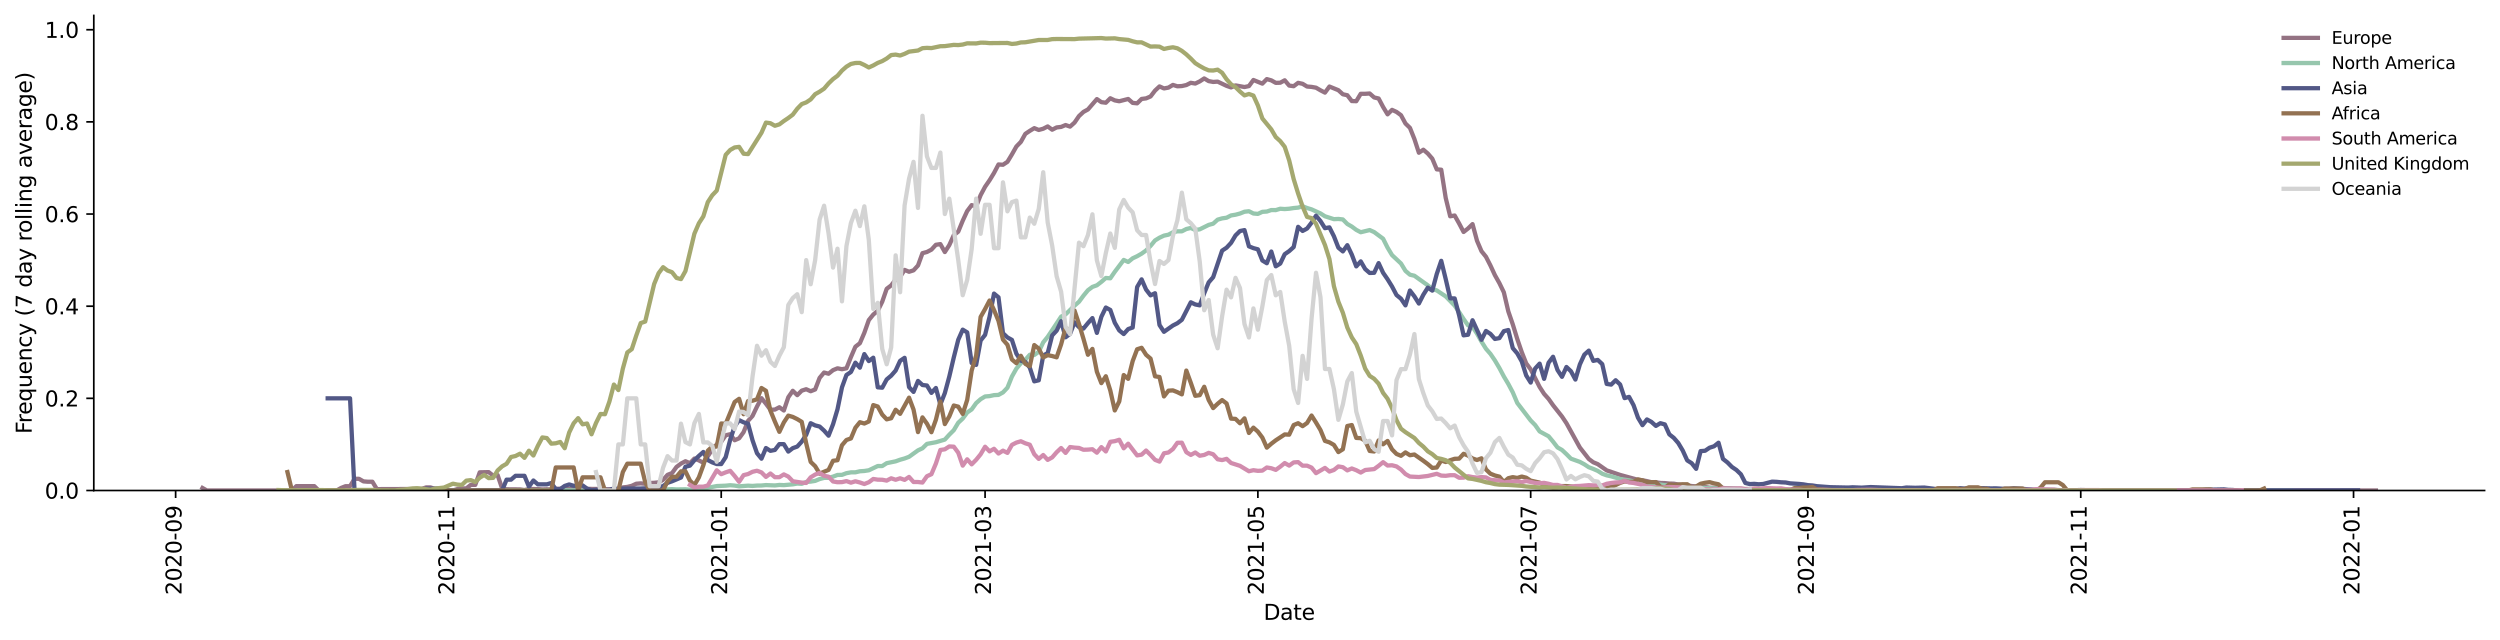 <?xml version="1.0" encoding="utf-8" standalone="no"?>
<!DOCTYPE svg PUBLIC "-//W3C//DTD SVG 1.1//EN"
  "http://www.w3.org/Graphics/SVG/1.1/DTD/svg11.dtd">
<svg height="298.621pt" version="1.1" viewBox="0 0 1166.981 298.621" width="1166.981pt" xmlns="http://www.w3.org/2000/svg" xmlns:xlink="http://www.w3.org/1999/xlink">
 <defs>
  <style type="text/css">*{stroke-linecap:butt;stroke-linejoin:round;}</style>
 </defs>
 <g id="figure_1">
  <g id="patch_1">
   <path d="M 0 298.621 
L 1166.981 298.621 
L 1166.981 0 
L 0 0 
z
" style="fill:#ffffff;"/>
  </g>
  <g id="axes_1">
   <g id="patch_2">
    <path d="M 43.781 228.96 
L 1159.781 228.96 
L 1159.781 7.2 
L 43.781 7.2 
z
" style="fill:#ffffff;"/>
   </g>
   <g id="matplotlib.axis_1">
    <g id="xtick_1">
     <g id="line2d_1">
      <defs>
       <path d="M 0 0 
L 0 3.5 
" id="ma78c594cb1" style="stroke:#000000;stroke-width:0.8;"/>
      </defs>
      <g>
       <use style="stroke:#000000;stroke-width:0.8;" x="81.983" xlink:href="#ma78c594cb1" y="228.96"/>
      </g>
     </g>
     <g id="text_1">
      <!-- 2020-09 -->
      <g transform="translate(84.743 277.743)rotate(-90)scale(0.1 -0.1)">
       <defs>
        <path d="M 1228 531 
L 3431 531 
L 3431 0 
L 469 0 
L 469 531 
Q 828 903 1448 1529 
Q 2069 2156 2228 2338 
Q 2531 2678 2651 2914 
Q 2772 3150 2772 3378 
Q 2772 3750 2511 3984 
Q 2250 4219 1831 4219 
Q 1534 4219 1204 4116 
Q 875 4013 500 3803 
L 500 4441 
Q 881 4594 1212 4672 
Q 1544 4750 1819 4750 
Q 2544 4750 2975 4387 
Q 3406 4025 3406 3419 
Q 3406 3131 3298 2873 
Q 3191 2616 2906 2266 
Q 2828 2175 2409 1742 
Q 1991 1309 1228 531 
z
" id="DejaVuSans-32" transform="scale(0.016)"/>
        <path d="M 2034 4250 
Q 1547 4250 1301 3770 
Q 1056 3291 1056 2328 
Q 1056 1369 1301 889 
Q 1547 409 2034 409 
Q 2525 409 2770 889 
Q 3016 1369 3016 2328 
Q 3016 3291 2770 3770 
Q 2525 4250 2034 4250 
z
M 2034 4750 
Q 2819 4750 3233 4129 
Q 3647 3509 3647 2328 
Q 3647 1150 3233 529 
Q 2819 -91 2034 -91 
Q 1250 -91 836 529 
Q 422 1150 422 2328 
Q 422 3509 836 4129 
Q 1250 4750 2034 4750 
z
" id="DejaVuSans-30" transform="scale(0.016)"/>
        <path d="M 313 2009 
L 1997 2009 
L 1997 1497 
L 313 1497 
L 313 2009 
z
" id="DejaVuSans-2d" transform="scale(0.016)"/>
        <path d="M 703 97 
L 703 672 
Q 941 559 1184 500 
Q 1428 441 1663 441 
Q 2288 441 2617 861 
Q 2947 1281 2994 2138 
Q 2813 1869 2534 1725 
Q 2256 1581 1919 1581 
Q 1219 1581 811 2004 
Q 403 2428 403 3163 
Q 403 3881 828 4315 
Q 1253 4750 1959 4750 
Q 2769 4750 3195 4129 
Q 3622 3509 3622 2328 
Q 3622 1225 3098 567 
Q 2575 -91 1691 -91 
Q 1453 -91 1209 -44 
Q 966 3 703 97 
z
M 1959 2075 
Q 2384 2075 2632 2365 
Q 2881 2656 2881 3163 
Q 2881 3666 2632 3958 
Q 2384 4250 1959 4250 
Q 1534 4250 1286 3958 
Q 1038 3666 1038 3163 
Q 1038 2656 1286 2365 
Q 1534 2075 1959 2075 
z
" id="DejaVuSans-39" transform="scale(0.016)"/>
       </defs>
       <use xlink:href="#DejaVuSans-32"/>
       <use x="63.623" xlink:href="#DejaVuSans-30"/>
       <use x="127.246" xlink:href="#DejaVuSans-32"/>
       <use x="190.869" xlink:href="#DejaVuSans-30"/>
       <use x="254.492" xlink:href="#DejaVuSans-2d"/>
       <use x="290.576" xlink:href="#DejaVuSans-30"/>
       <use x="354.199" xlink:href="#DejaVuSans-39"/>
      </g>
     </g>
    </g>
    <g id="xtick_2">
     <g id="line2d_2">
      <g>
       <use style="stroke:#000000;stroke-width:0.8;" x="209.323" xlink:href="#ma78c594cb1" y="228.96"/>
      </g>
     </g>
     <g id="text_2">
      <!-- 2020-11 -->
      <g transform="translate(212.083 277.743)rotate(-90)scale(0.1 -0.1)">
       <defs>
        <path d="M 794 531 
L 1825 531 
L 1825 4091 
L 703 3866 
L 703 4441 
L 1819 4666 
L 2450 4666 
L 2450 531 
L 3481 531 
L 3481 0 
L 794 0 
L 794 531 
z
" id="DejaVuSans-31" transform="scale(0.016)"/>
       </defs>
       <use xlink:href="#DejaVuSans-32"/>
       <use x="63.623" xlink:href="#DejaVuSans-30"/>
       <use x="127.246" xlink:href="#DejaVuSans-32"/>
       <use x="190.869" xlink:href="#DejaVuSans-30"/>
       <use x="254.492" xlink:href="#DejaVuSans-2d"/>
       <use x="290.576" xlink:href="#DejaVuSans-31"/>
       <use x="354.199" xlink:href="#DejaVuSans-31"/>
      </g>
     </g>
    </g>
    <g id="xtick_3">
     <g id="line2d_3">
      <g>
       <use style="stroke:#000000;stroke-width:0.8;" x="336.663" xlink:href="#ma78c594cb1" y="228.96"/>
      </g>
     </g>
     <g id="text_3">
      <!-- 2021-01 -->
      <g transform="translate(339.423 277.743)rotate(-90)scale(0.1 -0.1)">
       <use xlink:href="#DejaVuSans-32"/>
       <use x="63.623" xlink:href="#DejaVuSans-30"/>
       <use x="127.246" xlink:href="#DejaVuSans-32"/>
       <use x="190.869" xlink:href="#DejaVuSans-31"/>
       <use x="254.492" xlink:href="#DejaVuSans-2d"/>
       <use x="290.576" xlink:href="#DejaVuSans-30"/>
       <use x="354.199" xlink:href="#DejaVuSans-31"/>
      </g>
     </g>
    </g>
    <g id="xtick_4">
     <g id="line2d_4">
      <g>
       <use style="stroke:#000000;stroke-width:0.8;" x="459.828" xlink:href="#ma78c594cb1" y="228.96"/>
      </g>
     </g>
     <g id="text_4">
      <!-- 2021-03 -->
      <g transform="translate(462.588 277.743)rotate(-90)scale(0.1 -0.1)">
       <defs>
        <path d="M 2597 2516 
Q 3050 2419 3304 2112 
Q 3559 1806 3559 1356 
Q 3559 666 3084 287 
Q 2609 -91 1734 -91 
Q 1441 -91 1130 -33 
Q 819 25 488 141 
L 488 750 
Q 750 597 1062 519 
Q 1375 441 1716 441 
Q 2309 441 2620 675 
Q 2931 909 2931 1356 
Q 2931 1769 2642 2001 
Q 2353 2234 1838 2234 
L 1294 2234 
L 1294 2753 
L 1863 2753 
Q 2328 2753 2575 2939 
Q 2822 3125 2822 3475 
Q 2822 3834 2567 4026 
Q 2313 4219 1838 4219 
Q 1578 4219 1281 4162 
Q 984 4106 628 3988 
L 628 4550 
Q 988 4650 1302 4700 
Q 1616 4750 1894 4750 
Q 2613 4750 3031 4423 
Q 3450 4097 3450 3541 
Q 3450 3153 3228 2886 
Q 3006 2619 2597 2516 
z
" id="DejaVuSans-33" transform="scale(0.016)"/>
       </defs>
       <use xlink:href="#DejaVuSans-32"/>
       <use x="63.623" xlink:href="#DejaVuSans-30"/>
       <use x="127.246" xlink:href="#DejaVuSans-32"/>
       <use x="190.869" xlink:href="#DejaVuSans-31"/>
       <use x="254.492" xlink:href="#DejaVuSans-2d"/>
       <use x="290.576" xlink:href="#DejaVuSans-30"/>
       <use x="354.199" xlink:href="#DejaVuSans-33"/>
      </g>
     </g>
    </g>
    <g id="xtick_5">
     <g id="line2d_5">
      <g>
       <use style="stroke:#000000;stroke-width:0.8;" x="587.168" xlink:href="#ma78c594cb1" y="228.96"/>
      </g>
     </g>
     <g id="text_5">
      <!-- 2021-05 -->
      <g transform="translate(589.928 277.743)rotate(-90)scale(0.1 -0.1)">
       <defs>
        <path d="M 691 4666 
L 3169 4666 
L 3169 4134 
L 1269 4134 
L 1269 2991 
Q 1406 3038 1543 3061 
Q 1681 3084 1819 3084 
Q 2600 3084 3056 2656 
Q 3513 2228 3513 1497 
Q 3513 744 3044 326 
Q 2575 -91 1722 -91 
Q 1428 -91 1123 -41 
Q 819 9 494 109 
L 494 744 
Q 775 591 1075 516 
Q 1375 441 1709 441 
Q 2250 441 2565 725 
Q 2881 1009 2881 1497 
Q 2881 1984 2565 2268 
Q 2250 2553 1709 2553 
Q 1456 2553 1204 2497 
Q 953 2441 691 2322 
L 691 4666 
z
" id="DejaVuSans-35" transform="scale(0.016)"/>
       </defs>
       <use xlink:href="#DejaVuSans-32"/>
       <use x="63.623" xlink:href="#DejaVuSans-30"/>
       <use x="127.246" xlink:href="#DejaVuSans-32"/>
       <use x="190.869" xlink:href="#DejaVuSans-31"/>
       <use x="254.492" xlink:href="#DejaVuSans-2d"/>
       <use x="290.576" xlink:href="#DejaVuSans-30"/>
       <use x="354.199" xlink:href="#DejaVuSans-35"/>
      </g>
     </g>
    </g>
    <g id="xtick_6">
     <g id="line2d_6">
      <g>
       <use style="stroke:#000000;stroke-width:0.8;" x="714.509" xlink:href="#ma78c594cb1" y="228.96"/>
      </g>
     </g>
     <g id="text_6">
      <!-- 2021-07 -->
      <g transform="translate(717.268 277.743)rotate(-90)scale(0.1 -0.1)">
       <defs>
        <path d="M 525 4666 
L 3525 4666 
L 3525 4397 
L 1831 0 
L 1172 0 
L 2766 4134 
L 525 4134 
L 525 4666 
z
" id="DejaVuSans-37" transform="scale(0.016)"/>
       </defs>
       <use xlink:href="#DejaVuSans-32"/>
       <use x="63.623" xlink:href="#DejaVuSans-30"/>
       <use x="127.246" xlink:href="#DejaVuSans-32"/>
       <use x="190.869" xlink:href="#DejaVuSans-31"/>
       <use x="254.492" xlink:href="#DejaVuSans-2d"/>
       <use x="290.576" xlink:href="#DejaVuSans-30"/>
       <use x="354.199" xlink:href="#DejaVuSans-37"/>
      </g>
     </g>
    </g>
    <g id="xtick_7">
     <g id="line2d_7">
      <g>
       <use style="stroke:#000000;stroke-width:0.8;" x="843.936" xlink:href="#ma78c594cb1" y="228.96"/>
      </g>
     </g>
     <g id="text_7">
      <!-- 2021-09 -->
      <g transform="translate(846.696 277.743)rotate(-90)scale(0.1 -0.1)">
       <use xlink:href="#DejaVuSans-32"/>
       <use x="63.623" xlink:href="#DejaVuSans-30"/>
       <use x="127.246" xlink:href="#DejaVuSans-32"/>
       <use x="190.869" xlink:href="#DejaVuSans-31"/>
       <use x="254.492" xlink:href="#DejaVuSans-2d"/>
       <use x="290.576" xlink:href="#DejaVuSans-30"/>
       <use x="354.199" xlink:href="#DejaVuSans-39"/>
      </g>
     </g>
    </g>
    <g id="xtick_8">
     <g id="line2d_8">
      <g>
       <use style="stroke:#000000;stroke-width:0.8;" x="971.276" xlink:href="#ma78c594cb1" y="228.96"/>
      </g>
     </g>
     <g id="text_8">
      <!-- 2021-11 -->
      <g transform="translate(974.036 277.743)rotate(-90)scale(0.1 -0.1)">
       <use xlink:href="#DejaVuSans-32"/>
       <use x="63.623" xlink:href="#DejaVuSans-30"/>
       <use x="127.246" xlink:href="#DejaVuSans-32"/>
       <use x="190.869" xlink:href="#DejaVuSans-31"/>
       <use x="254.492" xlink:href="#DejaVuSans-2d"/>
       <use x="290.576" xlink:href="#DejaVuSans-31"/>
       <use x="354.199" xlink:href="#DejaVuSans-31"/>
      </g>
     </g>
    </g>
    <g id="xtick_9">
     <g id="line2d_9">
      <g>
       <use style="stroke:#000000;stroke-width:0.8;" x="1098.616" xlink:href="#ma78c594cb1" y="228.96"/>
      </g>
     </g>
     <g id="text_9">
      <!-- 2022-01 -->
      <g transform="translate(1101.376 277.743)rotate(-90)scale(0.1 -0.1)">
       <use xlink:href="#DejaVuSans-32"/>
       <use x="63.623" xlink:href="#DejaVuSans-30"/>
       <use x="127.246" xlink:href="#DejaVuSans-32"/>
       <use x="190.869" xlink:href="#DejaVuSans-32"/>
       <use x="254.492" xlink:href="#DejaVuSans-2d"/>
       <use x="290.576" xlink:href="#DejaVuSans-30"/>
       <use x="354.199" xlink:href="#DejaVuSans-31"/>
      </g>
     </g>
    </g>
    <g id="text_10">
     <!-- Date -->
     <g transform="translate(589.83 289.341)scale(0.1 -0.1)">
      <defs>
       <path d="M 1259 4147 
L 1259 519 
L 2022 519 
Q 2988 519 3436 956 
Q 3884 1394 3884 2338 
Q 3884 3275 3436 3711 
Q 2988 4147 2022 4147 
L 1259 4147 
z
M 628 4666 
L 1925 4666 
Q 3281 4666 3915 4102 
Q 4550 3538 4550 2338 
Q 4550 1131 3912 565 
Q 3275 0 1925 0 
L 628 0 
L 628 4666 
z
" id="DejaVuSans-44" transform="scale(0.016)"/>
       <path d="M 2194 1759 
Q 1497 1759 1228 1600 
Q 959 1441 959 1056 
Q 959 750 1161 570 
Q 1363 391 1709 391 
Q 2188 391 2477 730 
Q 2766 1069 2766 1631 
L 2766 1759 
L 2194 1759 
z
M 3341 1997 
L 3341 0 
L 2766 0 
L 2766 531 
Q 2569 213 2275 61 
Q 1981 -91 1556 -91 
Q 1019 -91 701 211 
Q 384 513 384 1019 
Q 384 1609 779 1909 
Q 1175 2209 1959 2209 
L 2766 2209 
L 2766 2266 
Q 2766 2663 2505 2880 
Q 2244 3097 1772 3097 
Q 1472 3097 1187 3025 
Q 903 2953 641 2809 
L 641 3341 
Q 956 3463 1253 3523 
Q 1550 3584 1831 3584 
Q 2591 3584 2966 3190 
Q 3341 2797 3341 1997 
z
" id="DejaVuSans-61" transform="scale(0.016)"/>
       <path d="M 1172 4494 
L 1172 3500 
L 2356 3500 
L 2356 3053 
L 1172 3053 
L 1172 1153 
Q 1172 725 1289 603 
Q 1406 481 1766 481 
L 2356 481 
L 2356 0 
L 1766 0 
Q 1100 0 847 248 
Q 594 497 594 1153 
L 594 3053 
L 172 3053 
L 172 3500 
L 594 3500 
L 594 4494 
L 1172 4494 
z
" id="DejaVuSans-74" transform="scale(0.016)"/>
       <path d="M 3597 1894 
L 3597 1613 
L 953 1613 
Q 991 1019 1311 708 
Q 1631 397 2203 397 
Q 2534 397 2845 478 
Q 3156 559 3463 722 
L 3463 178 
Q 3153 47 2828 -22 
Q 2503 -91 2169 -91 
Q 1331 -91 842 396 
Q 353 884 353 1716 
Q 353 2575 817 3079 
Q 1281 3584 2069 3584 
Q 2775 3584 3186 3129 
Q 3597 2675 3597 1894 
z
M 3022 2063 
Q 3016 2534 2758 2815 
Q 2500 3097 2075 3097 
Q 1594 3097 1305 2825 
Q 1016 2553 972 2059 
L 3022 2063 
z
" id="DejaVuSans-65" transform="scale(0.016)"/>
      </defs>
      <use xlink:href="#DejaVuSans-44"/>
      <use x="77.002" xlink:href="#DejaVuSans-61"/>
      <use x="138.281" xlink:href="#DejaVuSans-74"/>
      <use x="177.49" xlink:href="#DejaVuSans-65"/>
     </g>
    </g>
   </g>
   <g id="matplotlib.axis_2">
    <g id="ytick_1">
     <g id="line2d_10">
      <defs>
       <path d="M 0 0 
L -3.5 0 
" id="mb5e0c999ea" style="stroke:#000000;stroke-width:0.8;"/>
      </defs>
      <g>
       <use style="stroke:#000000;stroke-width:0.8;" x="43.781" xlink:href="#mb5e0c999ea" y="228.96"/>
      </g>
     </g>
     <g id="text_11">
      <!-- 0.0 -->
      <g transform="translate(20.878 232.759)scale(0.1 -0.1)">
       <defs>
        <path d="M 684 794 
L 1344 794 
L 1344 0 
L 684 0 
L 684 794 
z
" id="DejaVuSans-2e" transform="scale(0.016)"/>
       </defs>
       <use xlink:href="#DejaVuSans-30"/>
       <use x="63.623" xlink:href="#DejaVuSans-2e"/>
       <use x="95.41" xlink:href="#DejaVuSans-30"/>
      </g>
     </g>
    </g>
    <g id="ytick_2">
     <g id="line2d_11">
      <g>
       <use style="stroke:#000000;stroke-width:0.8;" x="43.781" xlink:href="#mb5e0c999ea" y="185.942"/>
      </g>
     </g>
     <g id="text_12">
      <!-- 0.2 -->
      <g transform="translate(20.878 189.741)scale(0.1 -0.1)">
       <use xlink:href="#DejaVuSans-30"/>
       <use x="63.623" xlink:href="#DejaVuSans-2e"/>
       <use x="95.41" xlink:href="#DejaVuSans-32"/>
      </g>
     </g>
    </g>
    <g id="ytick_3">
     <g id="line2d_12">
      <g>
       <use style="stroke:#000000;stroke-width:0.8;" x="43.781" xlink:href="#mb5e0c999ea" y="142.924"/>
      </g>
     </g>
     <g id="text_13">
      <!-- 0.4 -->
      <g transform="translate(20.878 146.724)scale(0.1 -0.1)">
       <defs>
        <path d="M 2419 4116 
L 825 1625 
L 2419 1625 
L 2419 4116 
z
M 2253 4666 
L 3047 4666 
L 3047 1625 
L 3713 1625 
L 3713 1100 
L 3047 1100 
L 3047 0 
L 2419 0 
L 2419 1100 
L 313 1100 
L 313 1709 
L 2253 4666 
z
" id="DejaVuSans-34" transform="scale(0.016)"/>
       </defs>
       <use xlink:href="#DejaVuSans-30"/>
       <use x="63.623" xlink:href="#DejaVuSans-2e"/>
       <use x="95.41" xlink:href="#DejaVuSans-34"/>
      </g>
     </g>
    </g>
    <g id="ytick_4">
     <g id="line2d_13">
      <g>
       <use style="stroke:#000000;stroke-width:0.8;" x="43.781" xlink:href="#mb5e0c999ea" y="99.907"/>
      </g>
     </g>
     <g id="text_14">
      <!-- 0.6 -->
      <g transform="translate(20.878 103.706)scale(0.1 -0.1)">
       <defs>
        <path d="M 2113 2584 
Q 1688 2584 1439 2293 
Q 1191 2003 1191 1497 
Q 1191 994 1439 701 
Q 1688 409 2113 409 
Q 2538 409 2786 701 
Q 3034 994 3034 1497 
Q 3034 2003 2786 2293 
Q 2538 2584 2113 2584 
z
M 3366 4563 
L 3366 3988 
Q 3128 4100 2886 4159 
Q 2644 4219 2406 4219 
Q 1781 4219 1451 3797 
Q 1122 3375 1075 2522 
Q 1259 2794 1537 2939 
Q 1816 3084 2150 3084 
Q 2853 3084 3261 2657 
Q 3669 2231 3669 1497 
Q 3669 778 3244 343 
Q 2819 -91 2113 -91 
Q 1303 -91 875 529 
Q 447 1150 447 2328 
Q 447 3434 972 4092 
Q 1497 4750 2381 4750 
Q 2619 4750 2861 4703 
Q 3103 4656 3366 4563 
z
" id="DejaVuSans-36" transform="scale(0.016)"/>
       </defs>
       <use xlink:href="#DejaVuSans-30"/>
       <use x="63.623" xlink:href="#DejaVuSans-2e"/>
       <use x="95.41" xlink:href="#DejaVuSans-36"/>
      </g>
     </g>
    </g>
    <g id="ytick_5">
     <g id="line2d_14">
      <g>
       <use style="stroke:#000000;stroke-width:0.8;" x="43.781" xlink:href="#mb5e0c999ea" y="56.889"/>
      </g>
     </g>
     <g id="text_15">
      <!-- 0.8 -->
      <g transform="translate(20.878 60.688)scale(0.1 -0.1)">
       <defs>
        <path d="M 2034 2216 
Q 1584 2216 1326 1975 
Q 1069 1734 1069 1313 
Q 1069 891 1326 650 
Q 1584 409 2034 409 
Q 2484 409 2743 651 
Q 3003 894 3003 1313 
Q 3003 1734 2745 1975 
Q 2488 2216 2034 2216 
z
M 1403 2484 
Q 997 2584 770 2862 
Q 544 3141 544 3541 
Q 544 4100 942 4425 
Q 1341 4750 2034 4750 
Q 2731 4750 3128 4425 
Q 3525 4100 3525 3541 
Q 3525 3141 3298 2862 
Q 3072 2584 2669 2484 
Q 3125 2378 3379 2068 
Q 3634 1759 3634 1313 
Q 3634 634 3220 271 
Q 2806 -91 2034 -91 
Q 1263 -91 848 271 
Q 434 634 434 1313 
Q 434 1759 690 2068 
Q 947 2378 1403 2484 
z
M 1172 3481 
Q 1172 3119 1398 2916 
Q 1625 2713 2034 2713 
Q 2441 2713 2670 2916 
Q 2900 3119 2900 3481 
Q 2900 3844 2670 4047 
Q 2441 4250 2034 4250 
Q 1625 4250 1398 4047 
Q 1172 3844 1172 3481 
z
" id="DejaVuSans-38" transform="scale(0.016)"/>
       </defs>
       <use xlink:href="#DejaVuSans-30"/>
       <use x="63.623" xlink:href="#DejaVuSans-2e"/>
       <use x="95.41" xlink:href="#DejaVuSans-38"/>
      </g>
     </g>
    </g>
    <g id="ytick_6">
     <g id="line2d_15">
      <g>
       <use style="stroke:#000000;stroke-width:0.8;" x="43.781" xlink:href="#mb5e0c999ea" y="13.871"/>
      </g>
     </g>
     <g id="text_16">
      <!-- 1.0 -->
      <g transform="translate(20.878 17.67)scale(0.1 -0.1)">
       <use xlink:href="#DejaVuSans-31"/>
       <use x="63.623" xlink:href="#DejaVuSans-2e"/>
       <use x="95.41" xlink:href="#DejaVuSans-30"/>
      </g>
     </g>
    </g>
    <g id="text_17">
     <!-- Frequency (7 day rolling average) -->
     <g transform="translate(14.798 202.529)rotate(-90)scale(0.1 -0.1)">
      <defs>
       <path d="M 628 4666 
L 3309 4666 
L 3309 4134 
L 1259 4134 
L 1259 2759 
L 3109 2759 
L 3109 2228 
L 1259 2228 
L 1259 0 
L 628 0 
L 628 4666 
z
" id="DejaVuSans-46" transform="scale(0.016)"/>
       <path d="M 2631 2963 
Q 2534 3019 2420 3045 
Q 2306 3072 2169 3072 
Q 1681 3072 1420 2755 
Q 1159 2438 1159 1844 
L 1159 0 
L 581 0 
L 581 3500 
L 1159 3500 
L 1159 2956 
Q 1341 3275 1631 3429 
Q 1922 3584 2338 3584 
Q 2397 3584 2469 3576 
Q 2541 3569 2628 3553 
L 2631 2963 
z
" id="DejaVuSans-72" transform="scale(0.016)"/>
       <path d="M 947 1747 
Q 947 1113 1208 752 
Q 1469 391 1925 391 
Q 2381 391 2643 752 
Q 2906 1113 2906 1747 
Q 2906 2381 2643 2742 
Q 2381 3103 1925 3103 
Q 1469 3103 1208 2742 
Q 947 2381 947 1747 
z
M 2906 525 
Q 2725 213 2448 61 
Q 2172 -91 1784 -91 
Q 1150 -91 751 415 
Q 353 922 353 1747 
Q 353 2572 751 3078 
Q 1150 3584 1784 3584 
Q 2172 3584 2448 3432 
Q 2725 3281 2906 2969 
L 2906 3500 
L 3481 3500 
L 3481 -1331 
L 2906 -1331 
L 2906 525 
z
" id="DejaVuSans-71" transform="scale(0.016)"/>
       <path d="M 544 1381 
L 544 3500 
L 1119 3500 
L 1119 1403 
Q 1119 906 1312 657 
Q 1506 409 1894 409 
Q 2359 409 2629 706 
Q 2900 1003 2900 1516 
L 2900 3500 
L 3475 3500 
L 3475 0 
L 2900 0 
L 2900 538 
Q 2691 219 2414 64 
Q 2138 -91 1772 -91 
Q 1169 -91 856 284 
Q 544 659 544 1381 
z
M 1991 3584 
L 1991 3584 
z
" id="DejaVuSans-75" transform="scale(0.016)"/>
       <path d="M 3513 2113 
L 3513 0 
L 2938 0 
L 2938 2094 
Q 2938 2591 2744 2837 
Q 2550 3084 2163 3084 
Q 1697 3084 1428 2787 
Q 1159 2491 1159 1978 
L 1159 0 
L 581 0 
L 581 3500 
L 1159 3500 
L 1159 2956 
Q 1366 3272 1645 3428 
Q 1925 3584 2291 3584 
Q 2894 3584 3203 3211 
Q 3513 2838 3513 2113 
z
" id="DejaVuSans-6e" transform="scale(0.016)"/>
       <path d="M 3122 3366 
L 3122 2828 
Q 2878 2963 2633 3030 
Q 2388 3097 2138 3097 
Q 1578 3097 1268 2742 
Q 959 2388 959 1747 
Q 959 1106 1268 751 
Q 1578 397 2138 397 
Q 2388 397 2633 464 
Q 2878 531 3122 666 
L 3122 134 
Q 2881 22 2623 -34 
Q 2366 -91 2075 -91 
Q 1284 -91 818 406 
Q 353 903 353 1747 
Q 353 2603 823 3093 
Q 1294 3584 2113 3584 
Q 2378 3584 2631 3529 
Q 2884 3475 3122 3366 
z
" id="DejaVuSans-63" transform="scale(0.016)"/>
       <path d="M 2059 -325 
Q 1816 -950 1584 -1140 
Q 1353 -1331 966 -1331 
L 506 -1331 
L 506 -850 
L 844 -850 
Q 1081 -850 1212 -737 
Q 1344 -625 1503 -206 
L 1606 56 
L 191 3500 
L 800 3500 
L 1894 763 
L 2988 3500 
L 3597 3500 
L 2059 -325 
z
" id="DejaVuSans-79" transform="scale(0.016)"/>
       <path id="DejaVuSans-20" transform="scale(0.016)"/>
       <path d="M 1984 4856 
Q 1566 4138 1362 3434 
Q 1159 2731 1159 2009 
Q 1159 1288 1364 580 
Q 1569 -128 1984 -844 
L 1484 -844 
Q 1016 -109 783 600 
Q 550 1309 550 2009 
Q 550 2706 781 3412 
Q 1013 4119 1484 4856 
L 1984 4856 
z
" id="DejaVuSans-28" transform="scale(0.016)"/>
       <path d="M 2906 2969 
L 2906 4863 
L 3481 4863 
L 3481 0 
L 2906 0 
L 2906 525 
Q 2725 213 2448 61 
Q 2172 -91 1784 -91 
Q 1150 -91 751 415 
Q 353 922 353 1747 
Q 353 2572 751 3078 
Q 1150 3584 1784 3584 
Q 2172 3584 2448 3432 
Q 2725 3281 2906 2969 
z
M 947 1747 
Q 947 1113 1208 752 
Q 1469 391 1925 391 
Q 2381 391 2643 752 
Q 2906 1113 2906 1747 
Q 2906 2381 2643 2742 
Q 2381 3103 1925 3103 
Q 1469 3103 1208 2742 
Q 947 2381 947 1747 
z
" id="DejaVuSans-64" transform="scale(0.016)"/>
       <path d="M 1959 3097 
Q 1497 3097 1228 2736 
Q 959 2375 959 1747 
Q 959 1119 1226 758 
Q 1494 397 1959 397 
Q 2419 397 2687 759 
Q 2956 1122 2956 1747 
Q 2956 2369 2687 2733 
Q 2419 3097 1959 3097 
z
M 1959 3584 
Q 2709 3584 3137 3096 
Q 3566 2609 3566 1747 
Q 3566 888 3137 398 
Q 2709 -91 1959 -91 
Q 1206 -91 779 398 
Q 353 888 353 1747 
Q 353 2609 779 3096 
Q 1206 3584 1959 3584 
z
" id="DejaVuSans-6f" transform="scale(0.016)"/>
       <path d="M 603 4863 
L 1178 4863 
L 1178 0 
L 603 0 
L 603 4863 
z
" id="DejaVuSans-6c" transform="scale(0.016)"/>
       <path d="M 603 3500 
L 1178 3500 
L 1178 0 
L 603 0 
L 603 3500 
z
M 603 4863 
L 1178 4863 
L 1178 4134 
L 603 4134 
L 603 4863 
z
" id="DejaVuSans-69" transform="scale(0.016)"/>
       <path d="M 2906 1791 
Q 2906 2416 2648 2759 
Q 2391 3103 1925 3103 
Q 1463 3103 1205 2759 
Q 947 2416 947 1791 
Q 947 1169 1205 825 
Q 1463 481 1925 481 
Q 2391 481 2648 825 
Q 2906 1169 2906 1791 
z
M 3481 434 
Q 3481 -459 3084 -895 
Q 2688 -1331 1869 -1331 
Q 1566 -1331 1297 -1286 
Q 1028 -1241 775 -1147 
L 775 -588 
Q 1028 -725 1275 -790 
Q 1522 -856 1778 -856 
Q 2344 -856 2625 -561 
Q 2906 -266 2906 331 
L 2906 616 
Q 2728 306 2450 153 
Q 2172 0 1784 0 
Q 1141 0 747 490 
Q 353 981 353 1791 
Q 353 2603 747 3093 
Q 1141 3584 1784 3584 
Q 2172 3584 2450 3431 
Q 2728 3278 2906 2969 
L 2906 3500 
L 3481 3500 
L 3481 434 
z
" id="DejaVuSans-67" transform="scale(0.016)"/>
       <path d="M 191 3500 
L 800 3500 
L 1894 563 
L 2988 3500 
L 3597 3500 
L 2284 0 
L 1503 0 
L 191 3500 
z
" id="DejaVuSans-76" transform="scale(0.016)"/>
       <path d="M 513 4856 
L 1013 4856 
Q 1481 4119 1714 3412 
Q 1947 2706 1947 2009 
Q 1947 1309 1714 600 
Q 1481 -109 1013 -844 
L 513 -844 
Q 928 -128 1133 580 
Q 1338 1288 1338 2009 
Q 1338 2731 1133 3434 
Q 928 4138 513 4856 
z
" id="DejaVuSans-29" transform="scale(0.016)"/>
      </defs>
      <use xlink:href="#DejaVuSans-46"/>
      <use x="50.27" xlink:href="#DejaVuSans-72"/>
      <use x="89.133" xlink:href="#DejaVuSans-65"/>
      <use x="150.656" xlink:href="#DejaVuSans-71"/>
      <use x="214.133" xlink:href="#DejaVuSans-75"/>
      <use x="277.512" xlink:href="#DejaVuSans-65"/>
      <use x="339.035" xlink:href="#DejaVuSans-6e"/>
      <use x="402.414" xlink:href="#DejaVuSans-63"/>
      <use x="457.395" xlink:href="#DejaVuSans-79"/>
      <use x="516.574" xlink:href="#DejaVuSans-20"/>
      <use x="548.361" xlink:href="#DejaVuSans-28"/>
      <use x="587.375" xlink:href="#DejaVuSans-37"/>
      <use x="650.998" xlink:href="#DejaVuSans-20"/>
      <use x="682.785" xlink:href="#DejaVuSans-64"/>
      <use x="746.262" xlink:href="#DejaVuSans-61"/>
      <use x="807.541" xlink:href="#DejaVuSans-79"/>
      <use x="866.721" xlink:href="#DejaVuSans-20"/>
      <use x="898.508" xlink:href="#DejaVuSans-72"/>
      <use x="937.371" xlink:href="#DejaVuSans-6f"/>
      <use x="998.553" xlink:href="#DejaVuSans-6c"/>
      <use x="1026.336" xlink:href="#DejaVuSans-6c"/>
      <use x="1054.119" xlink:href="#DejaVuSans-69"/>
      <use x="1081.902" xlink:href="#DejaVuSans-6e"/>
      <use x="1145.281" xlink:href="#DejaVuSans-67"/>
      <use x="1208.758" xlink:href="#DejaVuSans-20"/>
      <use x="1240.545" xlink:href="#DejaVuSans-61"/>
      <use x="1301.824" xlink:href="#DejaVuSans-76"/>
      <use x="1361.004" xlink:href="#DejaVuSans-65"/>
      <use x="1422.527" xlink:href="#DejaVuSans-72"/>
      <use x="1463.641" xlink:href="#DejaVuSans-61"/>
      <use x="1524.92" xlink:href="#DejaVuSans-67"/>
      <use x="1588.396" xlink:href="#DejaVuSans-65"/>
      <use x="1649.92" xlink:href="#DejaVuSans-29"/>
     </g>
    </g>
   </g>
   <g id="line2d_16">
    <path clip-path="url(#p17171482a7)" d="M 94.509 227.781 
L 96.596 228.96 
L 136.259 228.96 
L 138.347 226.912 
L 146.697 226.912 
L 148.785 228.96 
L 157.135 228.96 
L 159.222 227.765 
L 161.31 226.953 
L 163.397 226.953 
L 165.485 223.512 
L 167.572 223.512 
L 169.66 224.707 
L 171.748 224.877 
L 173.835 224.877 
L 175.923 228.318 
L 196.798 228.243 
L 198.886 227.526 
L 200.973 227.526 
L 203.061 228.243 
L 207.236 228.243 
L 209.323 228.96 
L 211.411 228.96 
L 213.498 228.298 
L 215.586 227.991 
L 217.674 227.991 
L 219.761 226.336 
L 221.849 226.336 
L 223.936 220.48 
L 228.111 220.382 
L 230.199 222.037 
L 232.286 221.773 
L 234.374 227.991 
L 236.461 228.396 
L 242.724 228.45 
L 244.812 228.75 
L 246.899 228.253 
L 251.074 228.294 
L 253.162 228.463 
L 255.249 228.392 
L 257.337 228.493 
L 259.424 228.131 
L 265.687 228.201 
L 269.862 228.521 
L 271.95 228.429 
L 274.037 228.2 
L 280.3 228.258 
L 284.475 228.416 
L 288.65 228.313 
L 290.737 227.517 
L 292.825 227.287 
L 294.913 226.772 
L 297 225.804 
L 299.088 225.64 
L 301.175 225.826 
L 303.263 225.47 
L 305.35 225.375 
L 307.438 225.154 
L 309.525 223.964 
L 311.613 221.654 
L 313.7 220.841 
L 315.788 217.971 
L 317.876 216.4 
L 319.963 215.298 
L 322.051 216.229 
L 324.138 214.05 
L 326.226 214.91 
L 328.313 215.986 
L 330.401 212.987 
L 332.488 209.774 
L 334.576 207.464 
L 336.663 206.195 
L 338.751 203.164 
L 340.838 202.704 
L 342.926 205.493 
L 345.014 204.596 
L 347.101 201.728 
L 349.189 196.458 
L 351.276 194.143 
L 353.364 189.77 
L 355.451 185.874 
L 357.539 188.461 
L 359.626 191.271 
L 361.714 191.189 
L 363.801 190.106 
L 365.889 191.617 
L 367.977 185.418 
L 370.064 182.428 
L 372.152 184.449 
L 374.239 182.354 
L 376.327 181.688 
L 378.414 182.625 
L 380.502 181.801 
L 382.589 176.394 
L 384.677 173.899 
L 386.764 174.449 
L 388.852 172.783 
L 390.939 171.926 
L 393.027 172.342 
L 395.115 171.927 
L 397.202 166.681 
L 399.29 161.846 
L 401.377 160.22 
L 403.465 155.346 
L 405.552 149.41 
L 407.64 146.833 
L 409.727 145.09 
L 411.815 140.847 
L 413.902 134.81 
L 415.99 133.227 
L 418.078 130.474 
L 420.165 129.223 
L 422.253 125.99 
L 424.34 126.856 
L 426.428 126.201 
L 428.515 123.924 
L 430.603 118.18 
L 432.69 117.623 
L 434.778 116.537 
L 436.865 114.268 
L 438.953 113.947 
L 441.041 117.65 
L 443.128 114.396 
L 445.216 109.752 
L 447.303 108.13 
L 449.391 103.034 
L 451.478 98.519 
L 453.566 95.748 
L 455.653 96.361 
L 457.741 91.097 
L 459.828 87.183 
L 461.916 84.152 
L 464.003 80.741 
L 466.091 76.77 
L 468.179 76.913 
L 470.266 75.54 
L 472.354 72.076 
L 474.441 68.389 
L 476.529 66.233 
L 478.616 62.486 
L 480.704 61.084 
L 482.791 59.821 
L 484.879 60.66 
L 486.966 60.091 
L 489.054 59.015 
L 491.142 60.544 
L 493.229 59.486 
L 495.317 59.24 
L 497.404 58.372 
L 499.492 59.098 
L 501.579 57.232 
L 503.667 54.177 
L 505.754 52.237 
L 507.842 51.092 
L 512.017 46.258 
L 514.104 47.682 
L 516.192 47.951 
L 518.28 45.876 
L 520.367 46.863 
L 522.455 47.266 
L 526.63 46.2 
L 528.717 48.027 
L 530.805 48.237 
L 532.892 46.188 
L 534.98 45.919 
L 537.067 45.028 
L 539.155 42.296 
L 541.243 40.341 
L 543.33 41.278 
L 545.418 40.898 
L 547.505 39.64 
L 549.593 40.279 
L 551.68 40.164 
L 553.768 39.7 
L 555.855 38.657 
L 557.943 39.004 
L 560.03 37.995 
L 562.118 36.615 
L 564.205 37.86 
L 566.293 38.249 
L 568.381 38.105 
L 572.556 40.074 
L 574.643 40.805 
L 576.731 39.863 
L 580.906 40.624 
L 582.993 40.18 
L 585.081 37.347 
L 589.256 39.036 
L 591.344 36.922 
L 593.431 37.512 
L 595.519 38.677 
L 597.606 38.616 
L 599.694 37.482 
L 601.781 39.943 
L 603.869 40.241 
L 605.956 38.671 
L 608.044 39.127 
L 610.131 40.397 
L 612.219 40.56 
L 614.307 40.934 
L 616.394 42.152 
L 618.482 43.232 
L 620.569 40.399 
L 624.744 42.105 
L 626.832 44.007 
L 628.919 44.458 
L 631.007 47.168 
L 633.094 47.239 
L 635.182 43.785 
L 637.269 43.783 
L 639.357 43.639 
L 641.445 45.49 
L 643.532 45.978 
L 645.62 49.923 
L 647.707 53.367 
L 649.795 51.29 
L 651.882 52.247 
L 653.97 53.775 
L 656.057 57.648 
L 658.145 59.674 
L 660.232 64.898 
L 662.32 71.289 
L 664.408 69.891 
L 666.495 71.673 
L 668.583 74.077 
L 670.67 79.055 
L 672.758 79.22 
L 674.845 92.39 
L 676.933 100.959 
L 679.02 100.599 
L 681.108 104.317 
L 683.195 108.281 
L 685.283 106.639 
L 687.37 104.621 
L 689.458 112.384 
L 691.546 117.255 
L 693.633 119.847 
L 695.721 123.929 
L 697.808 128.437 
L 699.896 132.154 
L 701.983 136.456 
L 704.071 145.356 
L 706.158 151.427 
L 708.246 158.229 
L 710.333 164.338 
L 712.421 169.631 
L 714.509 172.419 
L 718.684 180.632 
L 720.771 183.857 
L 722.859 186.197 
L 724.946 189.148 
L 729.121 194.424 
L 731.209 197.551 
L 737.471 208.913 
L 741.647 214.252 
L 743.734 215.787 
L 745.822 216.655 
L 749.997 219.579 
L 756.259 221.691 
L 764.61 223.972 
L 766.697 224.2 
L 768.785 224.582 
L 770.872 225.098 
L 772.96 225.138 
L 775.047 225.44 
L 777.135 225.504 
L 779.222 225.729 
L 781.31 225.777 
L 783.397 226.167 
L 789.66 226.873 
L 793.835 227.272 
L 795.923 227.328 
L 798.01 227.648 
L 804.273 227.802 
L 816.798 228.488 
L 818.886 228.368 
L 833.498 228.633 
L 889.862 228.932 
L 904.475 228.83 
L 912.825 228.892 
L 921.175 228.919 
L 929.525 228.843 
L 933.7 228.905 
L 935.788 228.687 
L 937.876 228.582 
L 944.138 228.598 
L 948.313 228.952 
L 1109.054 228.951 
L 1109.054 228.951 
" style="fill:none;stroke:#947383;stroke-linecap:square;stroke-width:2;"/>
   </g>
   <g id="line2d_17">
    <path clip-path="url(#p17171482a7)" d="M 203.061 228.553 
L 205.148 228.834 
L 211.411 228.834 
L 213.498 228.96 
L 232.286 228.78 
L 234.374 228.922 
L 253.162 228.821 
L 257.337 228.768 
L 259.424 228.723 
L 263.599 228.82 
L 269.862 228.96 
L 280.3 228.937 
L 288.65 228.96 
L 303.263 228.798 
L 305.35 228.636 
L 309.525 228.541 
L 313.7 228.332 
L 315.788 228.461 
L 319.963 228.39 
L 322.051 228.591 
L 324.138 228.25 
L 330.401 227.697 
L 334.576 226.889 
L 338.751 226.71 
L 340.838 226.498 
L 342.926 226.676 
L 345.014 227.016 
L 349.189 226.703 
L 351.276 226.827 
L 353.364 226.656 
L 355.451 226.631 
L 357.539 226.433 
L 361.714 226.602 
L 363.801 226.367 
L 365.889 226.465 
L 370.064 226.084 
L 372.152 225.719 
L 374.239 225.838 
L 376.327 224.988 
L 378.414 224.808 
L 380.502 224.476 
L 382.589 223.616 
L 384.677 223.075 
L 386.764 223.046 
L 388.852 222.487 
L 390.939 221.7 
L 393.027 221.657 
L 395.115 220.877 
L 397.202 220.496 
L 399.29 220.473 
L 401.377 219.986 
L 403.465 219.852 
L 405.552 219.527 
L 409.727 217.541 
L 411.815 217.547 
L 413.902 216.209 
L 418.078 215.344 
L 420.165 214.596 
L 422.253 214.009 
L 424.34 213.226 
L 428.515 210.222 
L 430.603 209.247 
L 432.69 207.202 
L 436.865 206.432 
L 441.041 205.198 
L 443.128 202.896 
L 445.216 200.817 
L 447.303 197.329 
L 449.391 195.378 
L 451.478 192.552 
L 453.566 191.11 
L 455.653 188.18 
L 457.741 186.336 
L 459.828 185.07 
L 461.916 184.901 
L 464.003 184.445 
L 466.091 184.336 
L 468.179 183.179 
L 470.266 180.97 
L 472.354 175.779 
L 474.441 172.067 
L 476.529 169.565 
L 478.616 167.961 
L 480.704 165.592 
L 482.791 165.703 
L 484.879 164.227 
L 486.966 159.808 
L 489.054 157.246 
L 493.229 150.974 
L 495.317 147.801 
L 497.404 146.728 
L 501.579 142.683 
L 503.667 140.852 
L 505.754 138.019 
L 507.842 135.479 
L 509.929 133.928 
L 512.017 133.173 
L 514.104 131.573 
L 516.192 129.751 
L 518.28 129.912 
L 520.367 126.875 
L 524.542 121.342 
L 526.63 122.288 
L 528.717 120.578 
L 530.805 119.598 
L 532.892 118.398 
L 534.98 116.902 
L 537.067 114.776 
L 539.155 112.24 
L 541.243 110.956 
L 543.33 109.99 
L 545.418 109.549 
L 547.505 108.437 
L 549.593 107.988 
L 551.68 107.977 
L 553.768 106.908 
L 555.855 106.412 
L 557.943 107.365 
L 560.03 107.044 
L 564.205 104.984 
L 566.293 104.414 
L 568.381 102.531 
L 570.468 101.936 
L 572.556 101.629 
L 574.643 100.562 
L 576.731 100.226 
L 578.818 99.673 
L 580.906 98.839 
L 582.993 98.605 
L 585.081 99.656 
L 587.168 99.846 
L 589.256 98.888 
L 591.344 98.746 
L 593.431 98.046 
L 595.519 98.075 
L 597.606 97.44 
L 599.694 97.585 
L 601.781 97.432 
L 603.869 97.112 
L 605.956 96.919 
L 608.044 96.287 
L 610.131 97.097 
L 612.219 97.732 
L 616.394 99.627 
L 618.482 100.96 
L 622.657 102.304 
L 624.744 102.203 
L 626.832 102.435 
L 628.919 104.549 
L 631.007 105.75 
L 633.094 107.306 
L 635.182 108.404 
L 639.357 107.392 
L 641.445 108.332 
L 645.62 111.425 
L 647.707 115.599 
L 649.795 119.081 
L 653.97 122.998 
L 656.057 126.436 
L 658.145 128.228 
L 660.232 128.715 
L 666.495 133.195 
L 668.583 134.94 
L 670.67 135.571 
L 674.845 138.348 
L 679.02 142.654 
L 681.108 145.686 
L 683.195 148.922 
L 685.283 151.87 
L 687.37 152.55 
L 689.458 155.725 
L 691.546 159.451 
L 693.633 162.786 
L 695.721 165.185 
L 697.808 168.252 
L 699.896 171.787 
L 701.983 175.728 
L 704.071 179.23 
L 706.158 183.162 
L 708.246 188.102 
L 714.509 196.276 
L 716.596 198.411 
L 718.684 201.378 
L 722.859 203.644 
L 724.946 206.151 
L 727.034 208.859 
L 729.121 210.04 
L 731.209 211.991 
L 733.296 214.103 
L 737.471 215.607 
L 739.559 216.733 
L 741.647 218.106 
L 743.734 218.893 
L 745.822 219.808 
L 747.909 221.14 
L 749.997 221.89 
L 752.084 222.344 
L 756.259 223.576 
L 760.434 224.23 
L 764.61 225.236 
L 766.697 225.458 
L 768.785 225.816 
L 770.872 226.059 
L 775.047 226.19 
L 777.135 226.475 
L 789.66 227.489 
L 795.923 227.758 
L 802.185 228.045 
L 839.761 228.692 
L 856.461 228.726 
L 862.724 228.801 
L 871.074 228.889 
L 1069.391 228.951 
L 1069.391 228.951 
" style="fill:none;stroke:#96c6ad;stroke-linecap:square;stroke-width:2;"/>
   </g>
   <g id="line2d_18">
    <path clip-path="url(#p17171482a7)" d="M 152.96 185.942 
L 163.397 185.942 
L 165.485 228.96 
L 196.798 228.96 
L 198.886 228.117 
L 207.236 228.117 
L 209.323 228.96 
L 234.374 228.96 
L 236.461 223.899 
L 238.549 223.899 
L 240.636 222.107 
L 244.812 222.107 
L 246.899 227.168 
L 248.987 224.3 
L 251.074 226.092 
L 255.249 226.092 
L 257.337 225.469 
L 259.424 228.337 
L 261.512 228.337 
L 263.599 226.827 
L 265.687 226.133 
L 267.775 226.757 
L 269.862 226.757 
L 271.95 226.593 
L 274.037 228.102 
L 276.125 228.796 
L 278.212 228.617 
L 280.3 228.617 
L 282.387 228.781 
L 284.475 228.618 
L 286.562 228.029 
L 288.65 228.208 
L 290.737 228.07 
L 299.088 228.036 
L 301.175 227.938 
L 305.35 227.345 
L 307.438 227.562 
L 309.525 226.867 
L 311.613 225.374 
L 313.7 224.667 
L 317.876 222.904 
L 319.963 217.861 
L 322.051 217.351 
L 324.138 214.839 
L 326.226 212.815 
L 328.313 210.973 
L 330.401 214.75 
L 332.488 215.837 
L 334.576 216.617 
L 336.663 216.621 
L 338.751 213.388 
L 340.838 205.288 
L 342.926 199.028 
L 345.014 196.119 
L 347.101 197.135 
L 349.189 197.784 
L 351.276 205.53 
L 353.364 211.559 
L 355.451 214.1 
L 357.539 209.137 
L 359.626 210.449 
L 361.714 210.031 
L 363.801 207.311 
L 365.889 207.337 
L 367.977 210.794 
L 370.064 209.195 
L 372.152 208.454 
L 374.239 206.162 
L 376.327 202.985 
L 378.414 197.558 
L 380.502 198.574 
L 382.589 199.101 
L 384.677 201.012 
L 386.764 203.366 
L 388.852 198.057 
L 390.939 191.049 
L 393.027 180.81 
L 395.115 175.053 
L 397.202 173.644 
L 399.29 169.298 
L 401.377 171.624 
L 403.465 165.291 
L 405.552 168.535 
L 407.64 166.984 
L 409.727 180.793 
L 411.815 180.977 
L 413.902 177.111 
L 415.99 175.364 
L 418.078 172.97 
L 420.165 168.438 
L 422.253 167.036 
L 424.34 180.714 
L 426.428 182.933 
L 428.515 177.826 
L 430.603 179.719 
L 432.69 179.953 
L 434.778 183.393 
L 436.865 181.118 
L 438.953 188.812 
L 441.041 183.486 
L 443.128 175.762 
L 445.216 166.853 
L 447.303 158.592 
L 449.391 153.883 
L 451.478 155.16 
L 453.566 169.454 
L 455.653 170.319 
L 457.741 158.959 
L 459.828 156.316 
L 461.916 147.868 
L 464.003 137.047 
L 466.091 138.777 
L 468.179 155.54 
L 470.266 157.512 
L 472.354 158.659 
L 474.441 165.097 
L 476.529 168.358 
L 478.616 168.948 
L 480.704 171.609 
L 482.791 178.007 
L 484.879 177.514 
L 486.966 165.955 
L 489.054 164.817 
L 491.142 156.566 
L 493.229 154.342 
L 495.317 149.941 
L 497.404 157.438 
L 499.492 155.819 
L 501.579 150.449 
L 503.667 152.706 
L 505.754 153.371 
L 507.842 150.816 
L 509.929 148.482 
L 512.017 155.382 
L 514.104 147.886 
L 516.192 143.558 
L 518.28 144.682 
L 520.367 150.647 
L 522.455 154.23 
L 524.542 155.925 
L 526.63 153.606 
L 528.717 152.887 
L 530.805 133.995 
L 532.892 130.403 
L 534.98 135.167 
L 537.067 137.862 
L 539.155 136.885 
L 541.243 151.706 
L 543.33 154.889 
L 547.505 151.943 
L 549.593 150.88 
L 551.68 149.271 
L 555.855 141.114 
L 557.943 142.114 
L 560.03 142.535 
L 562.118 136.899 
L 564.205 131.809 
L 566.293 129.396 
L 570.468 117.003 
L 572.556 115.618 
L 574.643 113.377 
L 576.731 109.896 
L 578.818 107.838 
L 580.906 107.413 
L 582.993 114.988 
L 585.081 115.822 
L 587.168 116.379 
L 589.256 121.599 
L 591.344 122.868 
L 593.431 117.417 
L 595.519 124.31 
L 597.606 123.039 
L 599.694 118.655 
L 601.781 117.212 
L 603.869 115.328 
L 605.956 105.887 
L 608.044 107.799 
L 610.131 106.674 
L 612.219 103.947 
L 614.307 100.699 
L 616.394 103.198 
L 618.482 106.501 
L 620.569 106.142 
L 622.657 110.271 
L 624.744 115.617 
L 626.832 117.35 
L 628.919 114.454 
L 631.007 118.832 
L 633.094 124.341 
L 635.182 122.014 
L 637.269 125.606 
L 639.357 127.421 
L 641.445 127.334 
L 643.532 122.823 
L 645.62 127.33 
L 647.707 130.362 
L 649.795 133.743 
L 651.882 137.716 
L 653.97 139.438 
L 656.057 142.539 
L 658.145 135.626 
L 660.232 138.351 
L 662.32 141.683 
L 664.408 137.57 
L 666.495 134.266 
L 668.583 135.654 
L 670.67 127.883 
L 672.758 121.757 
L 674.845 130.259 
L 676.933 139.252 
L 679.02 139.307 
L 681.108 147.199 
L 683.195 156.53 
L 685.283 156.252 
L 687.37 149.496 
L 691.546 158.603 
L 693.633 154.498 
L 695.721 155.858 
L 697.808 158.215 
L 699.896 157.833 
L 701.983 154.58 
L 704.071 154.058 
L 706.158 162.508 
L 708.246 164.958 
L 710.333 168.683 
L 712.421 175.262 
L 714.509 178.577 
L 716.596 172.033 
L 718.684 169.746 
L 720.771 176.841 
L 722.859 169.328 
L 724.946 166.539 
L 727.034 172.721 
L 729.121 175.891 
L 731.209 171.317 
L 733.296 173.29 
L 735.384 177.172 
L 737.471 170.095 
L 739.559 165.547 
L 741.647 163.675 
L 743.734 168.445 
L 745.822 168.015 
L 747.909 169.965 
L 749.997 179.212 
L 752.084 179.528 
L 754.172 177.497 
L 756.259 179.475 
L 758.347 185.828 
L 760.434 185.27 
L 762.522 189.125 
L 764.61 194.988 
L 766.697 198.466 
L 768.785 195.791 
L 770.872 196.947 
L 772.96 198.798 
L 775.047 197.54 
L 777.135 198.118 
L 779.222 202.747 
L 781.31 204.396 
L 783.397 206.802 
L 785.485 210.309 
L 787.572 214.902 
L 789.66 216.216 
L 791.748 218.843 
L 793.835 210.573 
L 795.923 210.411 
L 798.01 208.99 
L 800.098 208.322 
L 802.185 206.664 
L 804.273 214.219 
L 806.36 215.86 
L 808.448 217.968 
L 810.535 219.379 
L 812.623 221.381 
L 814.711 225.441 
L 816.798 225.963 
L 818.886 225.86 
L 820.973 226.063 
L 823.061 225.919 
L 827.236 224.828 
L 829.323 224.922 
L 831.411 225.135 
L 833.498 225.22 
L 835.586 225.622 
L 839.761 225.894 
L 841.849 226.104 
L 843.936 226.47 
L 846.024 226.606 
L 848.111 226.948 
L 854.374 227.417 
L 862.724 227.596 
L 864.812 227.465 
L 868.987 227.636 
L 873.162 227.358 
L 887.775 227.903 
L 889.862 227.575 
L 894.037 227.704 
L 898.212 227.591 
L 902.387 228.1 
L 904.475 228.394 
L 912.825 228.291 
L 914.913 227.873 
L 917 228.041 
L 919.088 227.906 
L 921.175 227.944 
L 923.263 227.833 
L 929.525 227.984 
L 931.613 227.946 
L 935.788 228.198 
L 937.876 228.195 
L 939.963 227.938 
L 948.313 228.487 
L 950.401 228.707 
L 958.751 228.694 
L 962.926 228.832 
L 965.014 228.901 
L 969.189 228.8 
L 971.276 228.741 
L 981.714 228.96 
L 985.889 228.869 
L 1027.64 228.846 
L 1029.727 228.614 
L 1038.078 228.43 
L 1040.165 228.661 
L 1042.253 228.699 
L 1044.34 228.96 
L 1050.603 228.906 
L 1100.704 228.865 
L 1100.704 228.865 
" style="fill:none;stroke:#525886;stroke-linecap:square;stroke-width:2;"/>
   </g>
   <g id="line2d_19">
    <path clip-path="url(#p17171482a7)" d="M 134.172 220.356 
L 136.259 228.96 
L 257.337 228.96 
L 259.424 218.206 
L 267.775 218.206 
L 269.862 228.96 
L 271.95 222.815 
L 280.3 222.815 
L 282.387 228.96 
L 288.65 228.96 
L 290.737 220.356 
L 292.825 216.446 
L 299.088 216.446 
L 301.175 225.049 
L 303.263 228.96 
L 309.525 228.96 
L 311.613 224.658 
L 313.7 222.56 
L 315.788 222.56 
L 317.876 220.029 
L 319.963 220.029 
L 322.051 224.331 
L 324.138 226.43 
L 326.226 222.845 
L 328.313 217.181 
L 330.401 210.389 
L 332.488 208.434 
L 334.576 208.434 
L 336.663 197.679 
L 338.751 197.807 
L 342.926 187.653 
L 345.014 186.17 
L 347.101 193.339 
L 349.189 187.218 
L 351.276 187.052 
L 353.364 186.4 
L 355.451 181.124 
L 357.539 182.415 
L 359.626 191.696 
L 361.714 196.803 
L 363.801 201.582 
L 365.889 197.19 
L 367.977 194.011 
L 370.064 194.615 
L 372.152 195.642 
L 374.239 196.906 
L 376.327 206.956 
L 378.414 215.61 
L 380.502 217.613 
L 382.589 221.074 
L 386.764 219.342 
L 388.852 215.093 
L 390.939 214.824 
L 393.027 207.836 
L 395.115 205.382 
L 397.202 204.657 
L 399.29 199.666 
L 401.377 197.087 
L 403.465 197.699 
L 405.552 196.747 
L 407.64 189.095 
L 409.727 189.762 
L 411.815 193.521 
L 413.902 195.748 
L 415.99 195.232 
L 418.078 191.276 
L 420.165 193.179 
L 424.34 185.631 
L 426.428 191.183 
L 428.515 201.699 
L 430.603 194.841 
L 432.69 197.756 
L 434.778 201.75 
L 436.865 195.936 
L 438.953 187.398 
L 441.041 197.954 
L 443.128 194.372 
L 445.216 189.29 
L 447.303 189.825 
L 449.391 193.224 
L 451.478 186.671 
L 453.566 172.984 
L 455.653 166.01 
L 457.741 147.953 
L 459.828 144.263 
L 461.916 140.28 
L 464.003 144.731 
L 466.091 149.793 
L 468.179 158.522 
L 470.266 160.932 
L 472.354 167.802 
L 474.441 169.54 
L 476.529 166.094 
L 478.616 169.85 
L 480.704 170.94 
L 482.791 161.079 
L 484.879 162.712 
L 486.966 166.856 
L 489.054 165.781 
L 491.142 166.196 
L 493.229 166.794 
L 495.317 160.745 
L 497.404 153.07 
L 499.492 154.655 
L 501.579 144.957 
L 503.667 151.221 
L 505.754 158.156 
L 507.842 165.597 
L 509.929 162.871 
L 512.017 173.533 
L 514.104 178.839 
L 516.192 175.637 
L 518.28 182.287 
L 520.367 191.587 
L 522.455 187.382 
L 524.542 175.077 
L 526.63 176.833 
L 528.717 168.567 
L 530.805 163.027 
L 532.892 162.354 
L 534.98 165.603 
L 537.067 167.389 
L 539.155 175.662 
L 541.243 175.981 
L 543.33 185.049 
L 545.418 182.362 
L 547.505 182.227 
L 549.593 183.057 
L 551.68 184.086 
L 553.768 172.982 
L 555.855 178.702 
L 557.943 184.764 
L 560.03 184.451 
L 562.118 180.548 
L 564.205 186.723 
L 566.293 190.487 
L 568.381 188.476 
L 570.468 186.756 
L 572.556 188.33 
L 574.643 195.41 
L 576.731 195.536 
L 578.818 197.574 
L 580.906 195.285 
L 582.993 202.102 
L 585.081 199.625 
L 587.168 201.488 
L 589.256 204.27 
L 591.344 208.951 
L 593.431 207.128 
L 595.519 205.523 
L 599.694 202.792 
L 601.781 202.891 
L 603.869 198.41 
L 605.956 197.552 
L 608.044 198.919 
L 610.131 197.464 
L 612.219 193.971 
L 614.307 197.244 
L 616.394 200.749 
L 618.482 205.81 
L 620.569 206.491 
L 622.657 207.678 
L 624.744 211.023 
L 626.832 209.715 
L 628.919 198.86 
L 631.007 198.405 
L 633.094 204.415 
L 635.182 204.531 
L 637.269 205.724 
L 639.357 210.5 
L 641.445 210.755 
L 643.532 205.586 
L 645.62 207.382 
L 647.707 205.837 
L 649.795 209.765 
L 651.882 211.899 
L 653.97 212.767 
L 656.057 211.183 
L 658.145 212.492 
L 660.232 212.161 
L 664.408 215.083 
L 666.495 216.645 
L 668.583 218.418 
L 670.67 218.239 
L 672.758 214.941 
L 674.845 215.661 
L 676.933 214.836 
L 679.02 214.162 
L 681.108 214.092 
L 683.195 211.824 
L 685.283 212.654 
L 687.37 214.006 
L 689.458 214.715 
L 691.546 213.945 
L 693.633 219.134 
L 695.721 221.12 
L 697.808 221.952 
L 699.896 222.488 
L 701.983 225.004 
L 704.071 223.223 
L 706.158 222.727 
L 708.246 223.105 
L 710.333 222.456 
L 712.421 222.991 
L 714.509 224.358 
L 718.684 225.277 
L 720.771 226.462 
L 722.859 226.77 
L 724.946 227.463 
L 727.034 227.447 
L 729.121 226.883 
L 731.209 226.902 
L 735.384 227.278 
L 737.471 227.203 
L 741.647 227.947 
L 743.734 227.758 
L 745.822 228.105 
L 747.909 228.087 
L 752.084 227.301 
L 754.172 226.418 
L 756.259 225.402 
L 758.347 224.703 
L 760.434 224.962 
L 762.522 224.874 
L 764.61 223.795 
L 766.697 224.238 
L 768.785 225.075 
L 772.96 225.044 
L 775.047 227.195 
L 777.135 227.768 
L 779.222 226.126 
L 781.31 226.425 
L 785.485 226.042 
L 787.572 226.042 
L 789.66 227.514 
L 791.748 227.101 
L 793.835 225.816 
L 795.923 225.356 
L 798.01 225.062 
L 800.098 225.638 
L 802.185 226.052 
L 804.273 228.007 
L 806.36 228.667 
L 808.448 228.96 
L 810.535 228.96 
L 812.623 228.632 
L 814.711 228.632 
L 818.886 228.183 
L 820.973 228.183 
L 823.061 228.512 
L 827.236 228.564 
L 829.323 228.8 
L 835.586 228.8 
L 837.674 227.828 
L 839.761 227.828 
L 841.849 227.571 
L 843.936 227.571 
L 846.024 227.325 
L 848.111 228.457 
L 850.199 228.457 
L 852.286 228.714 
L 854.374 228.714 
L 856.461 228.96 
L 902.387 228.96 
L 904.475 227.885 
L 912.825 227.885 
L 914.913 228.255 
L 917 228.255 
L 919.088 227.473 
L 923.263 227.473 
L 925.35 228.178 
L 927.438 228.178 
L 929.525 228.96 
L 933.7 228.96 
L 935.788 228.045 
L 944.138 228.045 
L 946.226 228.96 
L 950.401 228.96 
L 952.488 227.656 
L 954.576 225.126 
L 960.838 225.126 
L 962.926 226.43 
L 965.014 228.96 
L 1021.377 228.96 
L 1023.465 228.448 
L 1031.815 228.448 
L 1033.902 228.96 
L 1054.778 228.96 
L 1056.865 228.045 
L 1056.865 228.045 
" style="fill:none;stroke:#937252;stroke-linecap:square;stroke-width:2;"/>
   </g>
   <g id="line2d_20">
    <path clip-path="url(#p17171482a7)" d="M 322.051 226.347 
L 324.138 227.594 
L 326.226 227.168 
L 328.313 227.168 
L 330.401 226.616 
L 334.576 219.543 
L 336.663 221.336 
L 338.751 220.492 
L 340.838 219.779 
L 342.926 222.201 
L 345.014 224.899 
L 347.101 221.79 
L 349.189 221.275 
L 351.276 220.224 
L 353.364 219.732 
L 355.451 220.521 
L 357.539 222.614 
L 359.626 221.032 
L 361.714 222.75 
L 363.801 222.75 
L 365.889 221.447 
L 367.977 222.463 
L 370.064 224.65 
L 374.239 225.271 
L 376.327 225.442 
L 378.414 222.819 
L 380.502 221.525 
L 382.589 220.742 
L 384.677 222.107 
L 386.764 222.516 
L 388.852 224.748 
L 390.939 225.099 
L 393.027 225.045 
L 395.115 224.577 
L 397.202 225.3 
L 399.29 224.667 
L 401.377 225.215 
L 403.465 225.927 
L 405.552 225.101 
L 407.64 223.578 
L 409.727 223.897 
L 411.815 223.944 
L 413.902 224.335 
L 415.99 223.265 
L 418.078 223.95 
L 420.165 223.268 
L 422.253 224.006 
L 424.34 222.63 
L 426.428 224.993 
L 428.515 225.004 
L 430.603 225.248 
L 432.69 222.303 
L 434.778 221.354 
L 436.865 216.391 
L 438.953 210.048 
L 441.041 209.734 
L 443.128 208.393 
L 445.216 208.506 
L 447.303 211.318 
L 449.391 217.35 
L 451.478 214.403 
L 453.566 216.742 
L 455.653 214.628 
L 457.741 212.064 
L 459.828 208.54 
L 461.916 210.692 
L 464.003 209.496 
L 466.091 211.696 
L 468.179 210.365 
L 470.266 211.399 
L 472.354 207.662 
L 474.441 206.596 
L 476.529 205.98 
L 478.616 206.925 
L 480.704 207.586 
L 482.791 212.029 
L 484.879 214.212 
L 486.966 212.4 
L 489.054 214.668 
L 491.142 213.512 
L 493.229 211.109 
L 495.317 209.134 
L 497.404 211.408 
L 499.492 208.674 
L 501.579 208.949 
L 503.667 209.097 
L 505.754 209.94 
L 507.842 209.878 
L 509.929 209.698 
L 512.017 211.312 
L 514.104 208.72 
L 516.192 210.731 
L 518.28 206.229 
L 520.367 205.928 
L 522.455 205.283 
L 524.542 209.254 
L 526.63 207.111 
L 530.805 212.576 
L 532.892 212.231 
L 534.98 210.308 
L 537.067 212.353 
L 539.155 214.643 
L 541.243 215.469 
L 543.33 211.595 
L 545.418 211.216 
L 547.505 209.614 
L 549.593 206.687 
L 551.68 206.647 
L 553.768 211.07 
L 555.855 212.353 
L 557.943 211.225 
L 560.03 212.734 
L 562.118 212.361 
L 564.205 211.4 
L 566.293 212.043 
L 568.381 214.391 
L 570.468 214.76 
L 572.556 214.189 
L 574.643 216.114 
L 578.818 217.457 
L 582.993 219.974 
L 585.081 219.486 
L 587.168 219.787 
L 589.256 219.671 
L 591.344 218.218 
L 593.431 218.574 
L 595.519 219.336 
L 597.606 217.842 
L 599.694 216.153 
L 601.781 217.34 
L 603.869 215.851 
L 605.956 215.707 
L 608.044 217.382 
L 610.131 217.376 
L 612.219 218.273 
L 614.307 220.856 
L 618.482 218.423 
L 620.569 220.11 
L 622.657 219.386 
L 624.744 217.723 
L 626.832 218.084 
L 628.919 219.57 
L 631.007 218.684 
L 633.094 219.485 
L 635.182 220.582 
L 637.269 219.396 
L 641.445 218.966 
L 643.532 217.442 
L 645.62 215.74 
L 647.707 217.301 
L 649.795 217.183 
L 651.882 217.725 
L 653.97 219.18 
L 656.057 221.279 
L 658.145 222.456 
L 662.32 222.673 
L 666.495 222.172 
L 670.67 221.171 
L 672.758 222.003 
L 674.845 222.108 
L 676.933 221.821 
L 679.02 221.82 
L 681.108 223.019 
L 683.195 222.953 
L 685.283 222.291 
L 687.37 222.698 
L 689.458 222.96 
L 691.546 222.688 
L 693.633 222.863 
L 695.721 223.971 
L 697.808 224.178 
L 699.896 224.241 
L 701.983 225.235 
L 704.071 224.955 
L 708.246 224.653 
L 710.333 225.059 
L 712.421 224.534 
L 716.596 225.442 
L 718.684 225.572 
L 720.771 225.4 
L 722.859 225.827 
L 724.946 226.383 
L 727.034 226.369 
L 731.209 227.631 
L 735.384 226.9 
L 737.471 226.834 
L 741.647 226.467 
L 743.734 226.593 
L 745.822 226.417 
L 747.909 226.614 
L 749.997 225.826 
L 752.084 225.454 
L 754.172 225.21 
L 756.259 225.144 
L 758.347 224.424 
L 760.434 225.2 
L 762.522 225.437 
L 766.697 226.312 
L 768.785 227.105 
L 775.047 227.722 
L 777.135 227.47 
L 779.222 227.335 
L 785.485 227.506 
L 787.572 227.991 
L 793.835 228.478 
L 795.923 228.34 
L 798.01 228.473 
L 802.185 228.386 
L 804.273 227.949 
L 808.448 228.054 
L 812.623 227.942 
L 814.711 228.294 
L 816.798 228.24 
L 818.886 228.074 
L 820.973 228.177 
L 823.061 227.923 
L 825.148 227.843 
L 829.323 228.008 
L 831.411 227.949 
L 833.498 228.321 
L 837.674 228.605 
L 839.761 228.609 
L 841.849 228.796 
L 852.286 228.662 
L 854.374 228.775 
L 860.636 228.775 
L 862.724 228.893 
L 866.899 228.712 
L 873.162 228.621 
L 877.337 228.768 
L 887.775 228.885 
L 891.95 228.805 
L 898.212 228.88 
L 902.387 228.96 
L 908.65 228.96 
L 910.737 228.818 
L 919.088 228.818 
L 921.175 228.96 
L 923.263 228.96 
L 925.35 228.811 
L 944.138 228.842 
L 946.226 228.606 
L 948.313 228.606 
L 950.401 228.316 
L 958.751 228.551 
L 960.838 228.841 
L 965.014 228.841 
L 967.101 228.96 
L 969.189 228.96 
L 971.276 228.753 
L 979.626 228.753 
L 981.714 228.96 
L 1044.34 228.96 
L 1046.428 228.846 
L 1046.428 228.846 
" style="fill:none;stroke:#d18cad;stroke-linecap:square;stroke-width:2;"/>
   </g>
   <g id="line2d_21">
    <path clip-path="url(#p17171482a7)" d="M 129.997 228.744 
L 134.172 228.882 
L 142.522 228.798 
L 150.872 228.769 
L 152.96 228.931 
L 159.222 228.911 
L 163.397 228.911 
L 165.485 228.718 
L 173.835 228.691 
L 175.923 228.884 
L 184.273 228.96 
L 186.36 228.695 
L 188.448 228.548 
L 192.623 227.999 
L 194.711 227.889 
L 200.973 228.566 
L 203.061 228.052 
L 207.236 227.588 
L 211.411 225.78 
L 213.498 226.206 
L 215.586 226.373 
L 217.674 224.365 
L 219.761 224.123 
L 221.849 224.987 
L 223.936 222.988 
L 226.024 221.699 
L 228.111 223.184 
L 230.199 223.062 
L 232.286 219.62 
L 234.374 217.693 
L 236.461 216.494 
L 238.549 213.33 
L 240.636 212.857 
L 242.724 211.787 
L 244.812 213.718 
L 246.899 210.401 
L 248.987 212.63 
L 251.074 208.093 
L 253.162 204.191 
L 255.249 204.489 
L 257.337 207.098 
L 259.424 206.916 
L 261.512 206.305 
L 263.599 209.212 
L 265.687 201.891 
L 267.775 197.594 
L 269.862 195.193 
L 271.95 198.072 
L 274.037 197.689 
L 276.125 202.719 
L 278.212 197.455 
L 280.3 193.237 
L 282.387 193.349 
L 284.475 187.409 
L 286.562 179.51 
L 288.65 182.074 
L 290.737 172.074 
L 292.825 164.524 
L 294.913 162.987 
L 297 156.63 
L 299.088 150.803 
L 301.175 150.095 
L 305.35 132.586 
L 307.438 127.514 
L 309.525 124.724 
L 311.613 126.299 
L 313.7 127.068 
L 315.788 129.734 
L 317.876 130.283 
L 319.963 126.521 
L 324.138 109.073 
L 326.226 104.239 
L 328.313 100.994 
L 330.401 94.335 
L 332.488 91.139 
L 334.576 88.954 
L 338.751 72.27 
L 340.838 70.01 
L 342.926 68.824 
L 345.014 68.559 
L 347.101 71.758 
L 349.189 71.932 
L 355.451 61.977 
L 357.539 57.229 
L 359.626 57.519 
L 361.714 58.707 
L 363.801 58.055 
L 365.889 56.485 
L 367.977 55.085 
L 370.064 53.514 
L 372.152 50.745 
L 374.239 48.594 
L 376.327 47.798 
L 378.414 46.415 
L 380.502 43.972 
L 382.589 42.792 
L 384.677 41.383 
L 386.764 38.946 
L 388.852 36.919 
L 390.939 35.367 
L 393.027 32.951 
L 395.115 31.118 
L 397.202 29.852 
L 399.29 29.4 
L 401.377 29.368 
L 403.465 30.331 
L 405.552 31.494 
L 407.64 30.544 
L 409.727 29.362 
L 411.815 28.523 
L 413.902 27.32 
L 415.99 25.706 
L 418.078 25.487 
L 420.165 25.914 
L 422.253 25.137 
L 424.34 24.115 
L 428.515 23.574 
L 430.603 22.495 
L 432.69 22.343 
L 434.778 22.452 
L 438.953 21.579 
L 441.041 21.531 
L 445.216 20.949 
L 447.303 21.04 
L 449.391 20.795 
L 451.478 20.232 
L 455.653 20.278 
L 457.741 19.916 
L 459.828 19.941 
L 461.916 20.131 
L 470.266 20.054 
L 472.354 20.508 
L 474.441 20.321 
L 476.529 19.812 
L 478.616 19.734 
L 482.791 19.033 
L 484.879 18.668 
L 489.054 18.66 
L 491.142 18.267 
L 493.229 18.208 
L 497.404 18.231 
L 501.579 18.262 
L 503.667 18.035 
L 509.929 17.879 
L 514.104 17.76 
L 516.192 17.999 
L 520.367 17.892 
L 522.455 18.246 
L 526.63 18.62 
L 528.717 19.276 
L 530.805 19.774 
L 532.892 19.772 
L 537.067 21.744 
L 539.155 21.671 
L 541.243 21.776 
L 543.33 22.855 
L 545.418 22.389 
L 547.505 22.075 
L 549.593 22.541 
L 551.68 23.746 
L 553.768 25.386 
L 555.855 27.339 
L 557.943 29.483 
L 560.03 30.794 
L 562.118 31.956 
L 564.205 32.839 
L 566.293 32.912 
L 568.381 32.516 
L 570.468 33.972 
L 572.556 37.019 
L 574.643 39.349 
L 576.731 40.686 
L 578.818 42.734 
L 580.906 44.531 
L 582.993 43.872 
L 585.081 44.612 
L 587.168 49.222 
L 589.256 55.311 
L 593.431 60.393 
L 595.519 63.984 
L 597.606 65.868 
L 599.694 68.539 
L 601.781 74.879 
L 603.869 83.581 
L 605.956 90.345 
L 608.044 96.4 
L 610.131 101.247 
L 612.219 101.815 
L 614.307 104.445 
L 618.482 114.373 
L 620.569 120.944 
L 622.657 133.602 
L 624.744 140.827 
L 626.832 145.99 
L 628.919 152.906 
L 631.007 157.494 
L 633.094 160.638 
L 635.182 165.959 
L 637.269 172.075 
L 639.357 175.466 
L 641.445 176.823 
L 643.532 179.129 
L 645.62 183.405 
L 647.707 186.125 
L 649.795 190.587 
L 651.882 196.127 
L 653.97 200.124 
L 656.057 201.729 
L 660.232 204.451 
L 662.32 206.769 
L 664.408 208.5 
L 666.495 210.671 
L 668.583 212.001 
L 670.67 213.787 
L 672.758 214.206 
L 674.845 214.821 
L 676.933 216.022 
L 679.02 218.22 
L 685.283 223.305 
L 687.37 223.561 
L 691.546 224.477 
L 693.633 225.106 
L 695.721 225.475 
L 697.808 225.983 
L 699.896 226.233 
L 704.071 226.36 
L 710.333 226.789 
L 712.421 227.081 
L 718.684 227.55 
L 720.771 227.426 
L 724.946 227.673 
L 727.034 227.584 
L 733.296 227.89 
L 741.647 228.513 
L 749.997 228.71 
L 764.61 228.515 
L 766.697 228.627 
L 768.785 228.367 
L 770.872 227.923 
L 772.96 227.86 
L 779.222 228.203 
L 781.31 228.736 
L 787.572 228.822 
L 873.162 228.915 
L 898.212 228.932 
L 925.35 228.92 
L 946.226 228.947 
L 1015.115 228.951 
L 1015.115 228.951 
" style="fill:none;stroke:#a4a86f;stroke-linecap:square;stroke-width:2;"/>
   </g>
   <g id="line2d_22">
    <path clip-path="url(#p17171482a7)" d="M 278.212 220.356 
L 280.3 228.96 
L 286.562 228.96 
L 288.65 207.451 
L 290.737 207.451 
L 292.825 185.942 
L 297 185.942 
L 299.088 207.451 
L 301.175 207.451 
L 303.263 226.912 
L 307.438 226.912 
L 309.525 218.308 
L 311.613 212.931 
L 313.7 214.979 
L 315.788 214.979 
L 317.876 197.772 
L 319.963 206.376 
L 322.051 207.451 
L 324.138 197.524 
L 326.226 193.222 
L 328.313 206.519 
L 330.401 206.519 
L 332.488 208.132 
L 334.576 215.528 
L 336.663 206.003 
L 338.751 197.623 
L 340.838 197.623 
L 342.926 200.312 
L 345.014 192.088 
L 347.101 192.33 
L 349.189 193.867 
L 351.276 175.754 
L 353.364 161.414 
L 355.451 166.024 
L 357.539 163.476 
L 359.626 168.854 
L 361.714 170.835 
L 363.801 166.055 
L 365.889 162.079 
L 367.977 142.362 
L 370.064 139.136 
L 372.152 137.343 
L 374.239 145.708 
L 376.327 121.415 
L 378.414 132.682 
L 380.502 121.431 
L 382.589 102.483 
L 384.677 96.03 
L 386.764 108.936 
L 388.852 124.914 
L 390.939 116.089 
L 393.027 140.671 
L 395.115 114.86 
L 397.202 104.106 
L 399.29 98.37 
L 401.377 105.54 
L 403.465 96.322 
L 405.552 111.965 
L 407.64 144.228 
L 409.727 141.36 
L 411.815 162.869 
L 413.902 170.039 
L 415.99 162.217 
L 418.078 119.199 
L 420.165 136.406 
L 422.253 95.919 
L 424.34 83.372 
L 426.428 75.551 
L 428.515 97.06 
L 430.603 54.042 
L 432.69 73.02 
L 434.778 78.398 
L 436.865 78.398 
L 438.953 71.228 
L 441.041 99.907 
L 443.128 92.737 
L 447.303 121.415 
L 449.391 137.803 
L 451.478 130.634 
L 453.566 116.294 
L 455.653 92.737 
L 457.741 109.125 
L 459.828 95.605 
L 461.916 95.605 
L 464.003 115.848 
L 466.091 115.848 
L 468.179 85.121 
L 470.266 98.641 
L 472.354 94.34 
L 474.441 93.649 
L 476.529 110.792 
L 478.616 110.792 
L 480.704 101.574 
L 482.791 104.442 
L 484.879 97.54 
L 486.966 80.398 
L 489.054 103.862 
L 491.142 114.617 
L 493.229 128.956 
L 495.317 136.158 
L 497.404 152.546 
L 499.492 155.968 
L 503.667 113.281 
L 505.754 114.935 
L 507.842 109.721 
L 509.929 100.042 
L 512.017 121.551 
L 514.104 128.888 
L 516.192 118.134 
L 518.28 109.009 
L 520.367 115.701 
L 522.455 97.776 
L 524.542 93.334 
L 526.63 96.919 
L 528.717 99.125 
L 530.805 107.49 
L 532.892 109.696 
L 534.98 109.696 
L 537.067 122.243 
L 539.155 132.584 
L 541.243 121.829 
L 543.33 123.208 
L 545.418 121.415 
L 547.505 110.172 
L 549.593 102.84 
L 551.68 89.934 
L 553.768 102.376 
L 555.855 104.168 
L 557.943 106.725 
L 560.03 122.123 
L 562.118 144.806 
L 564.205 140.046 
L 566.293 156.178 
L 568.381 162.559 
L 570.468 147.682 
L 572.556 135.217 
L 574.643 138.802 
L 576.731 129.702 
L 578.818 134.451 
L 580.906 151.248 
L 582.993 157.521 
L 585.081 143.974 
L 587.168 153.901 
L 589.256 143.007 
L 591.344 130.716 
L 593.431 128.396 
L 595.519 137.847 
L 597.606 136.303 
L 599.694 150.13 
L 601.781 161.397 
L 603.869 181.64 
L 605.956 188.093 
L 608.044 166.106 
L 610.131 176.861 
L 612.219 148.834 
L 614.307 127.325 
L 616.394 138.796 
L 618.482 172.255 
L 620.569 172.255 
L 622.657 181.64 
L 624.744 195.98 
L 626.832 188.81 
L 628.919 178.056 
L 631.007 174.145 
L 633.094 192.134 
L 637.269 206.473 
L 639.357 205.756 
L 641.445 209.667 
L 643.532 210.87 
L 645.62 196.531 
L 647.707 196.531 
L 649.795 203.223 
L 651.882 177.412 
L 653.97 172.298 
L 656.057 172.298 
L 658.145 165.506 
L 660.232 155.946 
L 662.32 176.977 
L 664.408 183.547 
L 666.495 189.283 
L 668.583 191.978 
L 670.67 195.563 
L 672.758 195.379 
L 674.845 197.469 
L 676.933 199.927 
L 679.02 198.647 
L 681.108 204.024 
L 683.195 207.84 
L 685.283 210.913 
L 687.37 216.397 
L 689.458 220.75 
L 691.546 220.391 
L 693.633 213.856 
L 695.721 211.326 
L 697.808 206.377 
L 699.896 204.434 
L 701.983 208.547 
L 704.071 212.227 
L 706.158 213.595 
L 708.246 216.942 
L 710.333 217.22 
L 712.421 218.843 
L 714.509 219.928 
L 716.596 216.175 
L 718.684 213.91 
L 720.771 211.107 
L 722.859 210.629 
L 724.946 211.62 
L 727.034 214.311 
L 729.121 218.839 
L 731.209 223.806 
L 733.296 222.169 
L 735.384 223.736 
L 737.471 222.652 
L 739.559 221.817 
L 741.647 222.342 
L 743.734 224.457 
L 745.822 224.816 
L 747.909 228.125 
L 749.997 228.96 
L 752.084 228.562 
L 760.434 228.562 
L 762.522 228.675 
L 764.61 228.675 
L 766.697 227.837 
L 770.872 227.837 
L 772.96 228.122 
L 775.047 228.122 
L 777.135 228.729 
L 783.397 228.729 
L 785.485 227.396 
L 787.572 227.628 
L 793.835 227.628 
L 795.923 228.96 
L 798.01 228.96 
L 800.098 228.725 
L 802.185 228.725 
L 804.273 228.509 
L 812.623 228.584 
L 814.711 228.8 
L 816.798 228.47 
L 816.798 228.47 
" style="fill:none;stroke:#d3d3d3;stroke-linecap:square;stroke-width:2;"/>
   </g>
   <g id="patch_3">
    <path d="M 43.781 228.96 
L 43.781 7.2 
" style="fill:none;stroke:#000000;stroke-linecap:square;stroke-linejoin:miter;stroke-width:0.8;"/>
   </g>
   <g id="patch_4">
    <path d="M 43.781 228.96 
L 1159.781 228.96 
" style="fill:none;stroke:#000000;stroke-linecap:square;stroke-linejoin:miter;stroke-width:0.8;"/>
   </g>
   <g id="legend_1">
    <g id="line2d_23">
     <path d="M 1065.97 17.679 
L 1081.97 17.679 
" style="fill:none;stroke:#947383;stroke-linecap:square;stroke-width:2;"/>
    </g>
    <g id="line2d_24"/>
    <g id="text_18">
     <!-- Europe -->
     <g transform="translate(1088.37 20.479)scale(0.08 -0.08)">
      <defs>
       <path d="M 628 4666 
L 3578 4666 
L 3578 4134 
L 1259 4134 
L 1259 2753 
L 3481 2753 
L 3481 2222 
L 1259 2222 
L 1259 531 
L 3634 531 
L 3634 0 
L 628 0 
L 628 4666 
z
" id="DejaVuSans-45" transform="scale(0.016)"/>
       <path d="M 1159 525 
L 1159 -1331 
L 581 -1331 
L 581 3500 
L 1159 3500 
L 1159 2969 
Q 1341 3281 1617 3432 
Q 1894 3584 2278 3584 
Q 2916 3584 3314 3078 
Q 3713 2572 3713 1747 
Q 3713 922 3314 415 
Q 2916 -91 2278 -91 
Q 1894 -91 1617 61 
Q 1341 213 1159 525 
z
M 3116 1747 
Q 3116 2381 2855 2742 
Q 2594 3103 2138 3103 
Q 1681 3103 1420 2742 
Q 1159 2381 1159 1747 
Q 1159 1113 1420 752 
Q 1681 391 2138 391 
Q 2594 391 2855 752 
Q 3116 1113 3116 1747 
z
" id="DejaVuSans-70" transform="scale(0.016)"/>
      </defs>
      <use xlink:href="#DejaVuSans-45"/>
      <use x="63.184" xlink:href="#DejaVuSans-75"/>
      <use x="126.562" xlink:href="#DejaVuSans-72"/>
      <use x="165.426" xlink:href="#DejaVuSans-6f"/>
      <use x="226.607" xlink:href="#DejaVuSans-70"/>
      <use x="290.084" xlink:href="#DejaVuSans-65"/>
     </g>
    </g>
    <g id="line2d_25">
     <path d="M 1065.97 29.421 
L 1081.97 29.421 
" style="fill:none;stroke:#96c6ad;stroke-linecap:square;stroke-width:2;"/>
    </g>
    <g id="line2d_26"/>
    <g id="text_19">
     <!-- North America -->
     <g transform="translate(1088.37 32.221)scale(0.08 -0.08)">
      <defs>
       <path d="M 628 4666 
L 1478 4666 
L 3547 763 
L 3547 4666 
L 4159 4666 
L 4159 0 
L 3309 0 
L 1241 3903 
L 1241 0 
L 628 0 
L 628 4666 
z
" id="DejaVuSans-4e" transform="scale(0.016)"/>
       <path d="M 3513 2113 
L 3513 0 
L 2938 0 
L 2938 2094 
Q 2938 2591 2744 2837 
Q 2550 3084 2163 3084 
Q 1697 3084 1428 2787 
Q 1159 2491 1159 1978 
L 1159 0 
L 581 0 
L 581 4863 
L 1159 4863 
L 1159 2956 
Q 1366 3272 1645 3428 
Q 1925 3584 2291 3584 
Q 2894 3584 3203 3211 
Q 3513 2838 3513 2113 
z
" id="DejaVuSans-68" transform="scale(0.016)"/>
       <path d="M 2188 4044 
L 1331 1722 
L 3047 1722 
L 2188 4044 
z
M 1831 4666 
L 2547 4666 
L 4325 0 
L 3669 0 
L 3244 1197 
L 1141 1197 
L 716 0 
L 50 0 
L 1831 4666 
z
" id="DejaVuSans-41" transform="scale(0.016)"/>
       <path d="M 3328 2828 
Q 3544 3216 3844 3400 
Q 4144 3584 4550 3584 
Q 5097 3584 5394 3201 
Q 5691 2819 5691 2113 
L 5691 0 
L 5113 0 
L 5113 2094 
Q 5113 2597 4934 2840 
Q 4756 3084 4391 3084 
Q 3944 3084 3684 2787 
Q 3425 2491 3425 1978 
L 3425 0 
L 2847 0 
L 2847 2094 
Q 2847 2600 2669 2842 
Q 2491 3084 2119 3084 
Q 1678 3084 1418 2786 
Q 1159 2488 1159 1978 
L 1159 0 
L 581 0 
L 581 3500 
L 1159 3500 
L 1159 2956 
Q 1356 3278 1631 3431 
Q 1906 3584 2284 3584 
Q 2666 3584 2933 3390 
Q 3200 3197 3328 2828 
z
" id="DejaVuSans-6d" transform="scale(0.016)"/>
      </defs>
      <use xlink:href="#DejaVuSans-4e"/>
      <use x="74.805" xlink:href="#DejaVuSans-6f"/>
      <use x="135.986" xlink:href="#DejaVuSans-72"/>
      <use x="177.1" xlink:href="#DejaVuSans-74"/>
      <use x="216.309" xlink:href="#DejaVuSans-68"/>
      <use x="279.688" xlink:href="#DejaVuSans-20"/>
      <use x="311.475" xlink:href="#DejaVuSans-41"/>
      <use x="379.883" xlink:href="#DejaVuSans-6d"/>
      <use x="477.295" xlink:href="#DejaVuSans-65"/>
      <use x="538.818" xlink:href="#DejaVuSans-72"/>
      <use x="579.932" xlink:href="#DejaVuSans-69"/>
      <use x="607.715" xlink:href="#DejaVuSans-63"/>
      <use x="662.695" xlink:href="#DejaVuSans-61"/>
     </g>
    </g>
    <g id="line2d_27">
     <path d="M 1065.97 41.164 
L 1081.97 41.164 
" style="fill:none;stroke:#525886;stroke-linecap:square;stroke-width:2;"/>
    </g>
    <g id="line2d_28"/>
    <g id="text_20">
     <!-- Asia -->
     <g transform="translate(1088.37 43.964)scale(0.08 -0.08)">
      <defs>
       <path d="M 2834 3397 
L 2834 2853 
Q 2591 2978 2328 3040 
Q 2066 3103 1784 3103 
Q 1356 3103 1142 2972 
Q 928 2841 928 2578 
Q 928 2378 1081 2264 
Q 1234 2150 1697 2047 
L 1894 2003 
Q 2506 1872 2764 1633 
Q 3022 1394 3022 966 
Q 3022 478 2636 193 
Q 2250 -91 1575 -91 
Q 1294 -91 989 -36 
Q 684 19 347 128 
L 347 722 
Q 666 556 975 473 
Q 1284 391 1588 391 
Q 1994 391 2212 530 
Q 2431 669 2431 922 
Q 2431 1156 2273 1281 
Q 2116 1406 1581 1522 
L 1381 1569 
Q 847 1681 609 1914 
Q 372 2147 372 2553 
Q 372 3047 722 3315 
Q 1072 3584 1716 3584 
Q 2034 3584 2315 3537 
Q 2597 3491 2834 3397 
z
" id="DejaVuSans-73" transform="scale(0.016)"/>
      </defs>
      <use xlink:href="#DejaVuSans-41"/>
      <use x="68.408" xlink:href="#DejaVuSans-73"/>
      <use x="120.508" xlink:href="#DejaVuSans-69"/>
      <use x="148.291" xlink:href="#DejaVuSans-61"/>
     </g>
    </g>
    <g id="line2d_29">
     <path d="M 1065.97 52.906 
L 1081.97 52.906 
" style="fill:none;stroke:#937252;stroke-linecap:square;stroke-width:2;"/>
    </g>
    <g id="line2d_30"/>
    <g id="text_21">
     <!-- Africa -->
     <g transform="translate(1088.37 55.706)scale(0.08 -0.08)">
      <defs>
       <path d="M 2375 4863 
L 2375 4384 
L 1825 4384 
Q 1516 4384 1395 4259 
Q 1275 4134 1275 3809 
L 1275 3500 
L 2222 3500 
L 2222 3053 
L 1275 3053 
L 1275 0 
L 697 0 
L 697 3053 
L 147 3053 
L 147 3500 
L 697 3500 
L 697 3744 
Q 697 4328 969 4595 
Q 1241 4863 1831 4863 
L 2375 4863 
z
" id="DejaVuSans-66" transform="scale(0.016)"/>
      </defs>
      <use xlink:href="#DejaVuSans-41"/>
      <use x="64.783" xlink:href="#DejaVuSans-66"/>
      <use x="99.988" xlink:href="#DejaVuSans-72"/>
      <use x="141.102" xlink:href="#DejaVuSans-69"/>
      <use x="168.885" xlink:href="#DejaVuSans-63"/>
      <use x="223.865" xlink:href="#DejaVuSans-61"/>
     </g>
    </g>
    <g id="line2d_31">
     <path d="M 1065.97 64.649 
L 1081.97 64.649 
" style="fill:none;stroke:#d18cad;stroke-linecap:square;stroke-width:2;"/>
    </g>
    <g id="line2d_32"/>
    <g id="text_22">
     <!-- South America -->
     <g transform="translate(1088.37 67.449)scale(0.08 -0.08)">
      <defs>
       <path d="M 3425 4513 
L 3425 3897 
Q 3066 4069 2747 4153 
Q 2428 4238 2131 4238 
Q 1616 4238 1336 4038 
Q 1056 3838 1056 3469 
Q 1056 3159 1242 3001 
Q 1428 2844 1947 2747 
L 2328 2669 
Q 3034 2534 3370 2195 
Q 3706 1856 3706 1288 
Q 3706 609 3251 259 
Q 2797 -91 1919 -91 
Q 1588 -91 1214 -16 
Q 841 59 441 206 
L 441 856 
Q 825 641 1194 531 
Q 1563 422 1919 422 
Q 2459 422 2753 634 
Q 3047 847 3047 1241 
Q 3047 1584 2836 1778 
Q 2625 1972 2144 2069 
L 1759 2144 
Q 1053 2284 737 2584 
Q 422 2884 422 3419 
Q 422 4038 858 4394 
Q 1294 4750 2059 4750 
Q 2388 4750 2728 4690 
Q 3069 4631 3425 4513 
z
" id="DejaVuSans-53" transform="scale(0.016)"/>
      </defs>
      <use xlink:href="#DejaVuSans-53"/>
      <use x="63.477" xlink:href="#DejaVuSans-6f"/>
      <use x="124.658" xlink:href="#DejaVuSans-75"/>
      <use x="188.037" xlink:href="#DejaVuSans-74"/>
      <use x="227.246" xlink:href="#DejaVuSans-68"/>
      <use x="290.625" xlink:href="#DejaVuSans-20"/>
      <use x="322.412" xlink:href="#DejaVuSans-41"/>
      <use x="390.82" xlink:href="#DejaVuSans-6d"/>
      <use x="488.232" xlink:href="#DejaVuSans-65"/>
      <use x="549.756" xlink:href="#DejaVuSans-72"/>
      <use x="590.869" xlink:href="#DejaVuSans-69"/>
      <use x="618.652" xlink:href="#DejaVuSans-63"/>
      <use x="673.633" xlink:href="#DejaVuSans-61"/>
     </g>
    </g>
    <g id="line2d_33">
     <path d="M 1065.97 76.391 
L 1081.97 76.391 
" style="fill:none;stroke:#a4a86f;stroke-linecap:square;stroke-width:2;"/>
    </g>
    <g id="line2d_34"/>
    <g id="text_23">
     <!-- United Kingdom -->
     <g transform="translate(1088.37 79.191)scale(0.08 -0.08)">
      <defs>
       <path d="M 556 4666 
L 1191 4666 
L 1191 1831 
Q 1191 1081 1462 751 
Q 1734 422 2344 422 
Q 2950 422 3222 751 
Q 3494 1081 3494 1831 
L 3494 4666 
L 4128 4666 
L 4128 1753 
Q 4128 841 3676 375 
Q 3225 -91 2344 -91 
Q 1459 -91 1007 375 
Q 556 841 556 1753 
L 556 4666 
z
" id="DejaVuSans-55" transform="scale(0.016)"/>
       <path d="M 628 4666 
L 1259 4666 
L 1259 2694 
L 3353 4666 
L 4166 4666 
L 1850 2491 
L 4331 0 
L 3500 0 
L 1259 2247 
L 1259 0 
L 628 0 
L 628 4666 
z
" id="DejaVuSans-4b" transform="scale(0.016)"/>
      </defs>
      <use xlink:href="#DejaVuSans-55"/>
      <use x="73.193" xlink:href="#DejaVuSans-6e"/>
      <use x="136.572" xlink:href="#DejaVuSans-69"/>
      <use x="164.355" xlink:href="#DejaVuSans-74"/>
      <use x="203.564" xlink:href="#DejaVuSans-65"/>
      <use x="265.088" xlink:href="#DejaVuSans-64"/>
      <use x="328.564" xlink:href="#DejaVuSans-20"/>
      <use x="360.352" xlink:href="#DejaVuSans-4b"/>
      <use x="425.928" xlink:href="#DejaVuSans-69"/>
      <use x="453.711" xlink:href="#DejaVuSans-6e"/>
      <use x="517.09" xlink:href="#DejaVuSans-67"/>
      <use x="580.566" xlink:href="#DejaVuSans-64"/>
      <use x="644.043" xlink:href="#DejaVuSans-6f"/>
      <use x="705.225" xlink:href="#DejaVuSans-6d"/>
     </g>
    </g>
    <g id="line2d_35">
     <path d="M 1065.97 88.134 
L 1081.97 88.134 
" style="fill:none;stroke:#d3d3d3;stroke-linecap:square;stroke-width:2;"/>
    </g>
    <g id="line2d_36"/>
    <g id="text_24">
     <!-- Oceania -->
     <g transform="translate(1088.37 90.934)scale(0.08 -0.08)">
      <defs>
       <path d="M 2522 4238 
Q 1834 4238 1429 3725 
Q 1025 3213 1025 2328 
Q 1025 1447 1429 934 
Q 1834 422 2522 422 
Q 3209 422 3611 934 
Q 4013 1447 4013 2328 
Q 4013 3213 3611 3725 
Q 3209 4238 2522 4238 
z
M 2522 4750 
Q 3503 4750 4090 4092 
Q 4678 3434 4678 2328 
Q 4678 1225 4090 567 
Q 3503 -91 2522 -91 
Q 1538 -91 948 565 
Q 359 1222 359 2328 
Q 359 3434 948 4092 
Q 1538 4750 2522 4750 
z
" id="DejaVuSans-4f" transform="scale(0.016)"/>
      </defs>
      <use xlink:href="#DejaVuSans-4f"/>
      <use x="78.711" xlink:href="#DejaVuSans-63"/>
      <use x="133.691" xlink:href="#DejaVuSans-65"/>
      <use x="195.215" xlink:href="#DejaVuSans-61"/>
      <use x="256.494" xlink:href="#DejaVuSans-6e"/>
      <use x="319.873" xlink:href="#DejaVuSans-69"/>
      <use x="347.656" xlink:href="#DejaVuSans-61"/>
     </g>
    </g>
   </g>
  </g>
 </g>
 <defs>
  <clipPath id="p17171482a7">
   <rect height="221.76" width="1116" x="43.781" y="7.2"/>
  </clipPath>
 </defs>
</svg>
